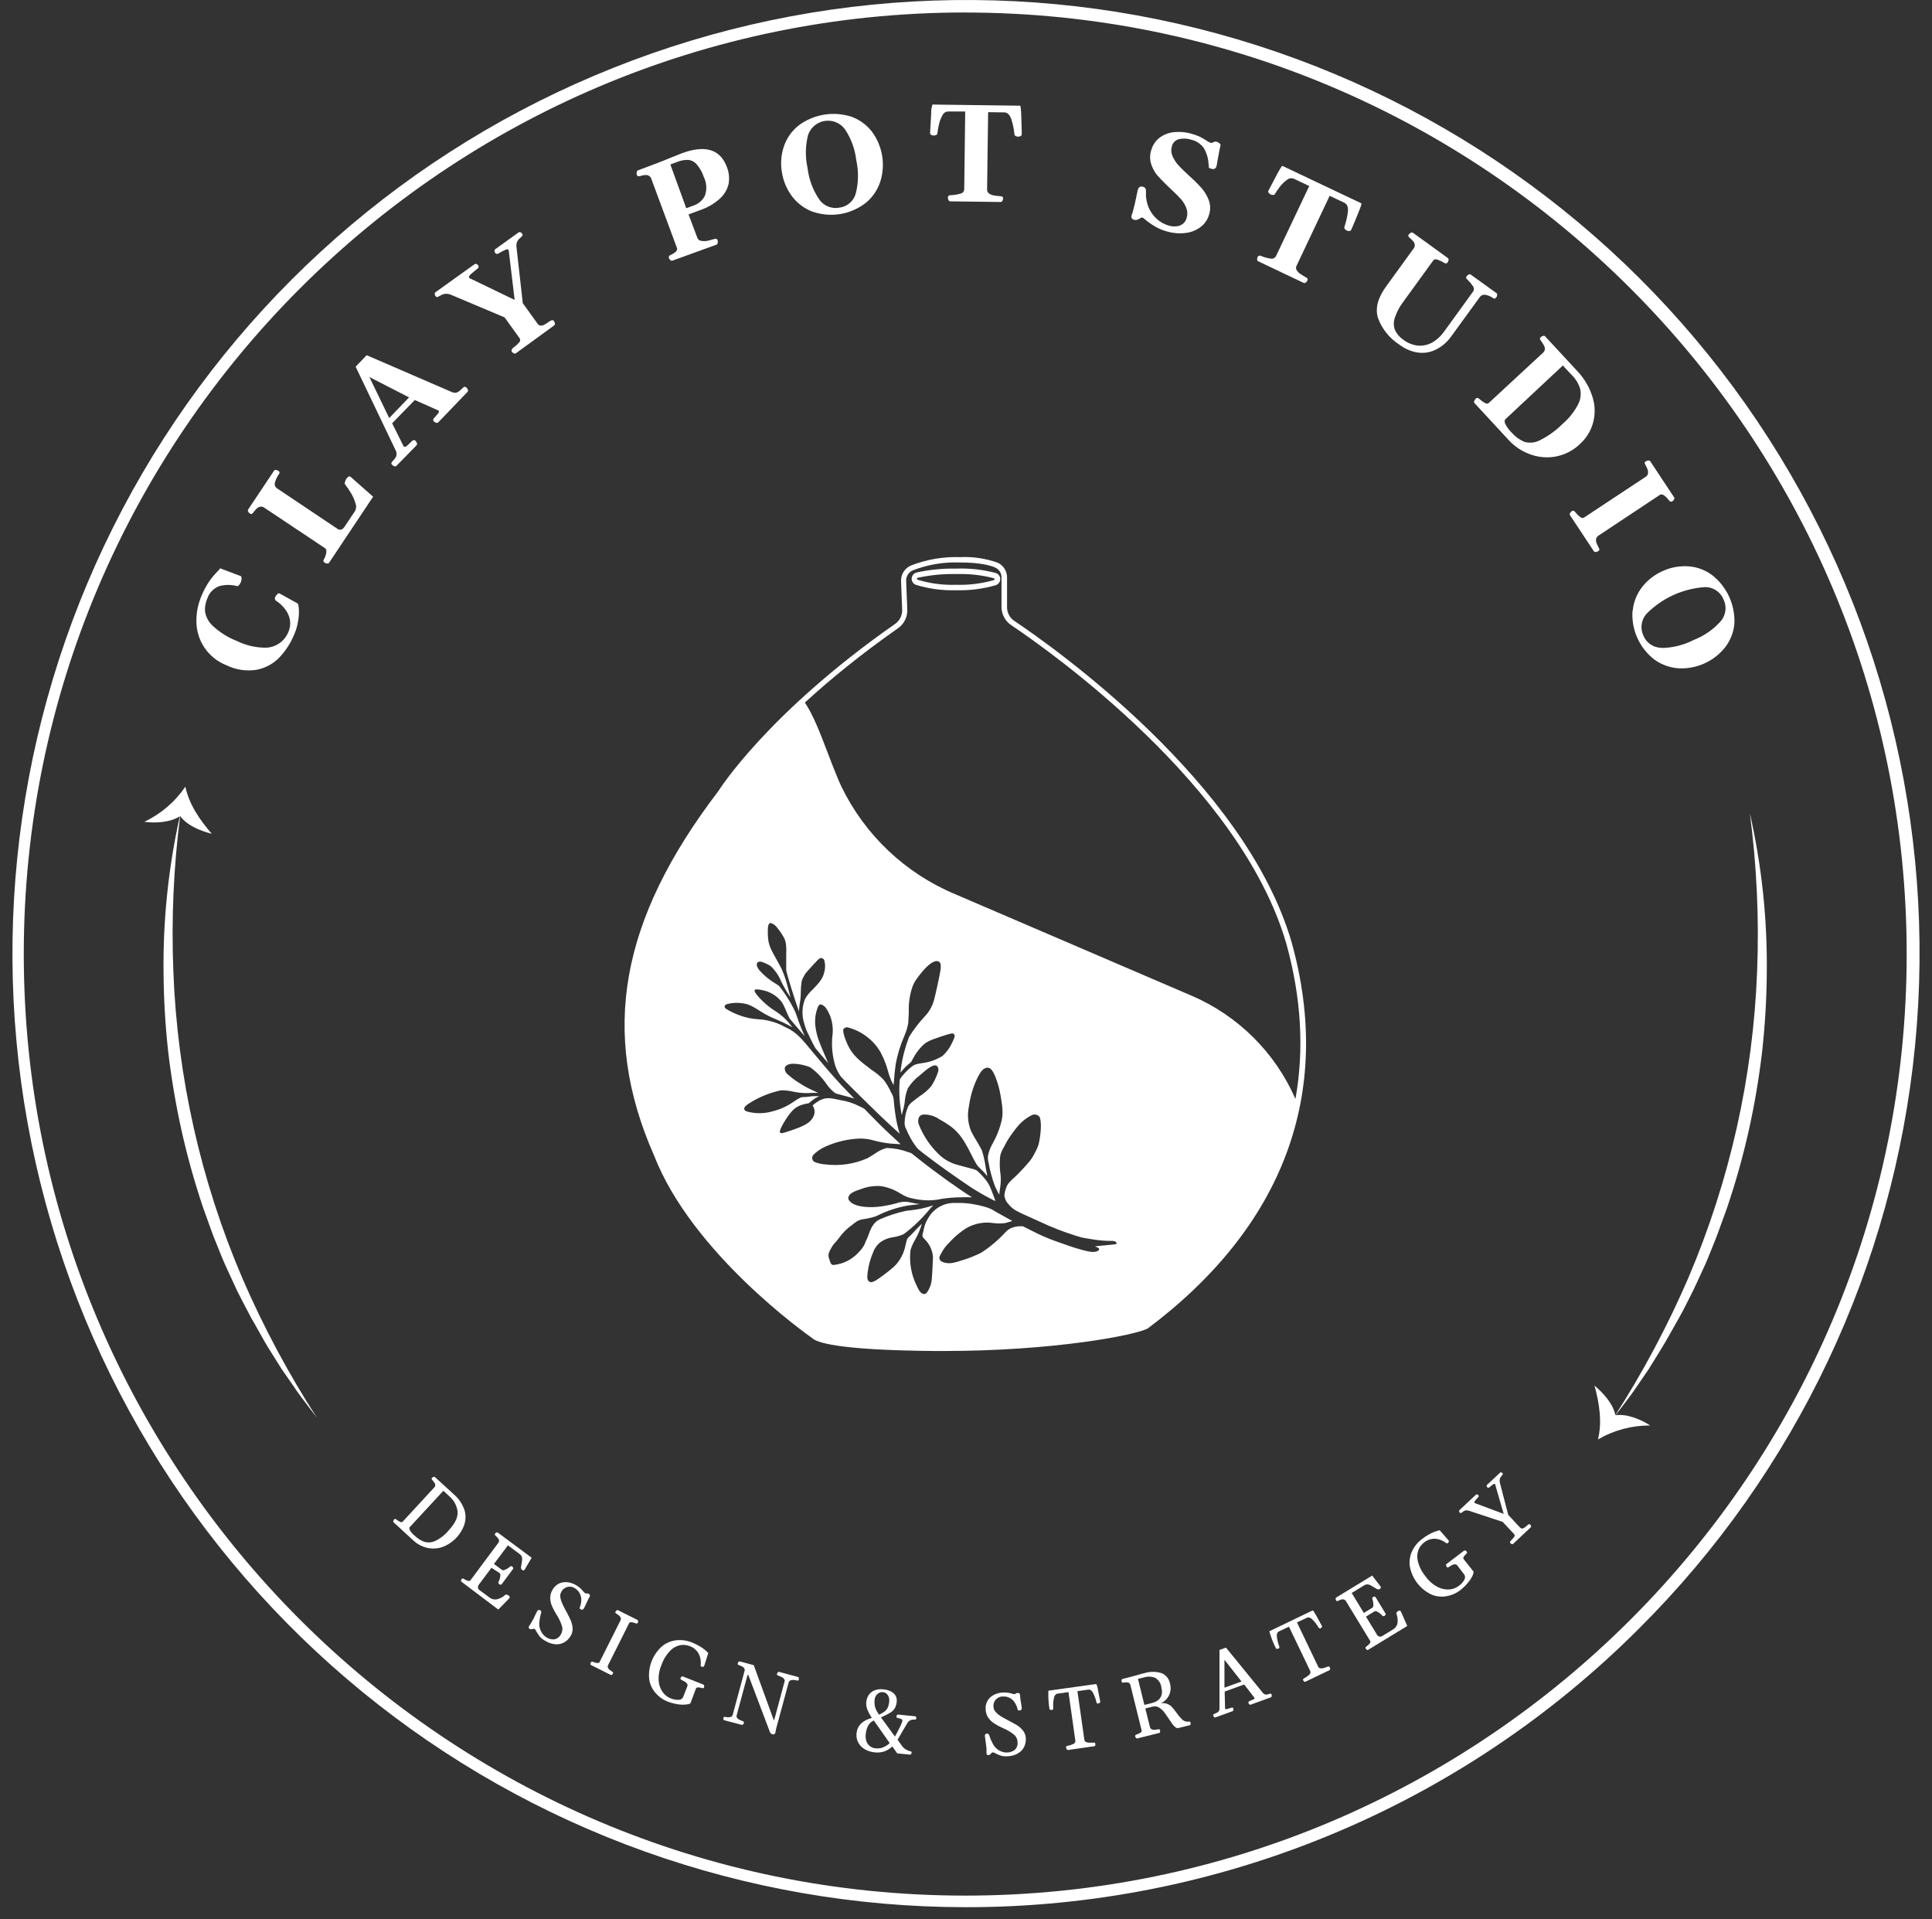 <svg width="150" height="149" viewBox="0 0 150 149" fill="none" xmlns="http://www.w3.org/2000/svg">
<rect x="0" y="0" width="150" height="149" fill="#333333" stroke="none"/>
<path d="M73.639 15.523C73.61 15.469 73.594 15.41 73.592 15.35C73.588 15.3 73.603 15.252 73.632 15.212C73.649 15.194 73.671 15.179 73.694 15.169C73.718 15.159 73.743 15.154 73.769 15.155C74.035 15.149 74.3 15.109 74.556 15.036C74.642 15.022 74.72 14.979 74.777 14.912C74.833 14.846 74.864 14.761 74.863 14.675L74.938 8.654H73.617C73.519 8.657 73.424 8.688 73.344 8.743C73.263 8.799 73.2 8.877 73.162 8.968C73.036 9.193 72.945 9.436 72.895 9.69C72.842 9.908 72.803 10.13 72.78 10.354C72.776 10.383 72.765 10.411 72.746 10.434C72.728 10.457 72.703 10.474 72.675 10.484C72.613 10.512 72.545 10.525 72.477 10.523C72.416 10.52 72.356 10.503 72.303 10.473C72.277 10.461 72.254 10.443 72.237 10.419C72.221 10.396 72.211 10.368 72.21 10.339C72.235 9.812 72.264 9.311 72.296 8.838C72.285 8.593 72.319 8.348 72.397 8.116L79.201 8.206C79.237 8.206 79.266 8.444 79.288 8.928C79.31 9.412 79.32 9.906 79.331 10.433C79.33 10.462 79.319 10.49 79.302 10.513C79.285 10.536 79.261 10.553 79.234 10.563C79.181 10.593 79.121 10.609 79.061 10.61C78.992 10.611 78.924 10.596 78.862 10.567C78.835 10.555 78.811 10.537 78.793 10.514C78.776 10.49 78.764 10.462 78.761 10.433C78.724 10.047 78.648 9.666 78.534 9.296C78.418 8.935 78.23 8.726 77.971 8.726L76.718 8.708L76.638 14.707C76.635 14.77 76.647 14.832 76.675 14.889C76.703 14.945 76.745 14.993 76.797 15.028C76.907 15.1 77.029 15.149 77.158 15.173C77.334 15.203 77.511 15.223 77.689 15.234C77.743 15.237 77.795 15.253 77.841 15.281C77.871 15.325 77.883 15.379 77.877 15.432C77.871 15.487 77.854 15.54 77.826 15.588C77.816 15.614 77.799 15.638 77.775 15.654C77.752 15.671 77.725 15.681 77.696 15.682L73.758 15.631C73.73 15.626 73.704 15.614 73.683 15.595C73.661 15.575 73.646 15.55 73.639 15.523Z" fill="white"/>
<path fill-rule="evenodd" clip-rule="evenodd" d="M61.514 15.27C61.925 15.803 62.478 16.21 63.109 16.443H63.124C63.812 16.677 64.548 16.735 65.265 16.613C65.981 16.49 66.656 16.191 67.228 15.743C67.746 15.314 68.133 14.747 68.344 14.108C68.552 13.451 68.601 12.754 68.486 12.075C68.371 11.396 68.096 10.754 67.683 10.202C67.272 9.678 66.722 9.282 66.095 9.058C65.402 8.836 64.666 8.784 63.949 8.907C63.233 9.029 62.556 9.322 61.976 9.762C61.461 10.181 61.075 10.736 60.861 11.364C60.641 12.016 60.589 12.712 60.709 13.389C60.818 14.073 61.094 14.719 61.514 15.27ZM66.477 12.418C66.668 13.269 66.659 14.153 66.448 14.999C66.373 15.29 66.213 15.551 65.989 15.751C65.764 15.95 65.486 16.078 65.189 16.118C64.891 16.178 64.581 16.15 64.299 16.036C64.017 15.923 63.774 15.729 63.6 15.479C63.112 14.756 62.804 13.927 62.702 13.061C62.511 12.216 62.522 11.338 62.734 10.498C62.826 10.214 62.994 9.961 63.219 9.767C63.445 9.572 63.719 9.442 64.013 9.392C64.307 9.342 64.609 9.374 64.886 9.484C65.164 9.593 65.406 9.777 65.586 10.014C66.072 10.732 66.378 11.557 66.477 12.418Z" fill="white"/>
<path fill-rule="evenodd" clip-rule="evenodd" d="M52.046 20.194C51.998 20.156 51.961 20.106 51.938 20.05C51.922 20.003 51.922 19.952 51.938 19.905C51.948 19.882 51.963 19.861 51.981 19.844C52 19.826 52.022 19.813 52.046 19.804C52.454 19.616 52.624 19.443 52.559 19.252L50.57 13.888C50.553 13.833 50.525 13.782 50.488 13.738C50.45 13.694 50.405 13.658 50.353 13.632C50.265 13.592 50.167 13.578 50.072 13.592C49.999 13.592 49.905 13.616 49.79 13.645C49.756 13.653 49.72 13.662 49.682 13.671C49.63 13.689 49.574 13.689 49.523 13.671C49.492 13.671 49.463 13.628 49.436 13.541C49.421 13.482 49.421 13.42 49.436 13.361C49.437 13.333 49.445 13.305 49.46 13.282C49.475 13.258 49.497 13.239 49.523 13.227L50.967 12.686C51.245 12.581 51.62 12.433 52.089 12.238L52.923 11.903C54.75 11.229 55.92 11.583 56.435 12.964C56.6 13.377 56.646 13.829 56.569 14.267C56.47 14.707 56.238 15.105 55.905 15.408C55.459 15.811 54.934 16.119 54.364 16.31L53.457 16.646L54.147 18.476C54.172 18.537 54.213 18.59 54.265 18.63C54.318 18.669 54.381 18.693 54.447 18.7C54.599 18.724 54.755 18.724 54.908 18.7C55.064 18.664 55.27 18.613 55.475 18.548C55.527 18.531 55.583 18.531 55.634 18.548C55.666 18.548 55.695 18.602 55.721 18.674C55.736 18.734 55.736 18.796 55.721 18.855C55.719 18.883 55.711 18.911 55.696 18.935C55.681 18.959 55.659 18.979 55.634 18.992L52.198 20.237C52.171 20.246 52.142 20.246 52.115 20.238C52.089 20.231 52.064 20.215 52.046 20.194ZM54.724 15.202C54.811 14.969 54.849 14.72 54.836 14.472C54.822 14.224 54.759 13.981 54.649 13.758C54.533 13.399 54.349 13.066 54.107 12.776C53.944 12.576 53.71 12.447 53.454 12.415C53.159 12.402 52.864 12.454 52.591 12.567L52.046 12.769L53.281 16.166L53.826 15.963C54.018 15.902 54.197 15.803 54.351 15.672C54.505 15.542 54.632 15.382 54.724 15.202Z" fill="white"/>
<path d="M40.52 18.111C40.488 18.071 40.444 18.042 40.394 18.028C40.368 18.018 40.339 18.015 40.312 18.021C40.284 18.027 40.259 18.041 40.239 18.061L38.459 19.342C38.437 19.357 38.42 19.378 38.408 19.402C38.397 19.426 38.392 19.453 38.394 19.479C38.395 19.531 38.412 19.581 38.441 19.624C38.467 19.666 38.506 19.698 38.553 19.714C38.578 19.719 38.604 19.719 38.629 19.714C38.654 19.708 38.677 19.697 38.697 19.681C38.87 19.573 39.05 19.477 39.235 19.393C39.358 19.342 39.437 19.342 39.474 19.393C39.492 19.43 39.504 19.47 39.506 19.512L39.957 23.284L36.636 21.681L36.542 21.638C36.502 21.625 36.465 21.603 36.434 21.573C36.421 21.552 36.414 21.527 36.414 21.502C36.414 21.477 36.421 21.453 36.434 21.432C36.474 21.363 36.526 21.303 36.589 21.255L36.976 20.934L37.087 20.847C37.108 20.833 37.126 20.814 37.139 20.792C37.152 20.77 37.16 20.746 37.163 20.721C37.163 20.672 37.145 20.624 37.113 20.587C37.083 20.545 37.039 20.513 36.99 20.497C36.966 20.486 36.94 20.482 36.914 20.486C36.888 20.489 36.863 20.499 36.842 20.515L33.817 22.681C33.796 22.696 33.779 22.717 33.768 22.741C33.757 22.765 33.753 22.792 33.756 22.818C33.753 22.87 33.769 22.921 33.799 22.962C33.842 23.024 33.882 23.064 33.918 23.064C33.972 23.06 34.023 23.042 34.066 23.009C34.185 22.945 34.279 22.894 34.355 22.861C34.445 22.826 34.54 22.808 34.637 22.807C34.768 22.808 34.898 22.834 35.019 22.887L39.178 24.641L40.329 26.24C40.367 26.284 40.387 26.341 40.387 26.399C40.387 26.457 40.367 26.513 40.329 26.558C40.225 26.688 40.104 26.804 39.968 26.901L39.816 27.023C39.771 27.062 39.738 27.114 39.723 27.171C39.715 27.196 39.713 27.221 39.718 27.247C39.722 27.272 39.732 27.296 39.748 27.316C39.783 27.366 39.832 27.404 39.889 27.428C39.913 27.443 39.941 27.451 39.97 27.451C39.998 27.451 40.027 27.443 40.051 27.428L43.029 25.262C43.052 25.245 43.069 25.221 43.078 25.194C43.087 25.167 43.087 25.138 43.08 25.11C43.074 25.049 43.053 24.991 43.018 24.941C42.975 24.883 42.932 24.854 42.888 24.854C42.824 24.864 42.763 24.888 42.708 24.923C42.699 24.928 42.689 24.934 42.678 24.942C42.646 24.962 42.603 24.99 42.553 25.027C42.45 25.099 42.343 25.164 42.231 25.222C42.15 25.264 42.059 25.283 41.968 25.276C41.92 25.271 41.873 25.254 41.833 25.228C41.792 25.202 41.758 25.166 41.733 25.125L40.589 23.536L40.102 19.205C40.085 19.084 40.092 18.962 40.123 18.844C40.148 18.755 40.191 18.673 40.25 18.602C40.304 18.544 40.38 18.472 40.481 18.382C40.525 18.35 40.558 18.306 40.578 18.256C40.585 18.223 40.564 18.176 40.52 18.111Z" fill="white"/>
<path fill-rule="evenodd" clip-rule="evenodd" d="M36.099 30.027C36.131 30.027 36.174 30.052 36.232 30.102C36.274 30.148 36.304 30.202 36.322 30.261C36.334 30.287 36.339 30.316 36.335 30.344C36.331 30.372 36.319 30.398 36.301 30.42L34.023 32.792C34.002 32.811 33.976 32.825 33.948 32.83C33.92 32.835 33.891 32.832 33.864 32.821C33.805 32.807 33.751 32.778 33.705 32.737C33.668 32.705 33.642 32.663 33.63 32.615C33.63 32.563 33.649 32.513 33.684 32.474L33.825 32.315C33.909 32.228 33.985 32.134 34.052 32.034C34.071 32.014 34.081 31.988 34.081 31.961C34.081 31.935 34.071 31.909 34.052 31.889C34.031 31.869 34.007 31.853 33.98 31.842L32.204 31.055L30.446 32.86L31.312 34.6C31.322 34.622 31.335 34.641 31.352 34.658C31.395 34.701 31.457 34.698 31.532 34.658C31.644 34.572 31.749 34.478 31.846 34.376L32.009 34.221C32.027 34.203 32.048 34.188 32.072 34.178C32.095 34.168 32.12 34.163 32.146 34.163C32.194 34.171 32.237 34.195 32.269 34.232C32.312 34.275 32.343 34.329 32.359 34.387C32.375 34.411 32.383 34.44 32.383 34.468C32.383 34.497 32.375 34.525 32.359 34.55L30.785 36.163C30.766 36.183 30.742 36.197 30.715 36.204C30.688 36.211 30.66 36.211 30.634 36.203C30.57 36.185 30.511 36.152 30.464 36.105C30.41 36.051 30.381 36.008 30.381 35.975C30.39 35.92 30.417 35.87 30.457 35.831C30.485 35.796 30.515 35.762 30.547 35.73C30.609 35.661 30.666 35.588 30.717 35.51C30.76 35.439 30.785 35.358 30.789 35.275C30.794 35.167 30.77 35.06 30.72 34.965L27.612 28.467L28.468 27.576L35.074 30.434C35.172 30.482 35.282 30.5 35.391 30.489C35.478 30.475 35.559 30.44 35.629 30.388C35.706 30.328 35.78 30.264 35.85 30.196C35.883 30.157 35.919 30.121 35.958 30.088C36.019 30.052 36.062 30.027 36.099 30.027ZM28.681 29.272L30.218 32.456L31.76 30.85L28.681 29.272Z" fill="white"/>
<path d="M25.208 43.685C25.259 43.72 25.319 43.74 25.381 43.743C25.41 43.754 25.443 43.755 25.473 43.746C25.503 43.737 25.529 43.718 25.547 43.693L28.969 38.56L27.211 37.011C27.188 36.994 27.16 36.984 27.132 36.984C27.103 36.984 27.075 36.994 27.052 37.011C26.989 37.05 26.935 37.102 26.893 37.163C26.848 37.235 26.814 37.315 26.792 37.398C26.775 37.43 26.766 37.466 26.766 37.502C26.766 37.539 26.775 37.575 26.792 37.607C26.976 37.841 27.143 38.088 27.291 38.347C27.428 38.586 27.535 38.842 27.608 39.108C27.641 39.198 27.655 39.293 27.649 39.389C27.643 39.484 27.617 39.576 27.572 39.661L26.767 40.866C26.707 40.972 26.616 41.058 26.507 41.112C26.449 41.128 26.388 41.13 26.33 41.117C26.271 41.103 26.217 41.076 26.172 41.036L21.515 37.917C21.444 37.873 21.389 37.807 21.357 37.729C21.326 37.651 21.321 37.565 21.342 37.484C21.403 37.235 21.513 37 21.667 36.795C21.732 36.697 21.71 36.614 21.602 36.542C21.549 36.511 21.49 36.493 21.428 36.488C21.401 36.481 21.372 36.483 21.345 36.492C21.318 36.502 21.294 36.519 21.277 36.542L19.266 39.556C19.251 39.58 19.243 39.607 19.243 39.636C19.243 39.664 19.251 39.691 19.266 39.715C19.295 39.77 19.336 39.818 19.385 39.856C19.425 39.891 19.477 39.909 19.53 39.906C19.581 39.887 19.623 39.851 19.652 39.805C19.735 39.693 19.825 39.587 19.923 39.487C19.999 39.413 20.094 39.361 20.198 39.336C20.255 39.327 20.314 39.33 20.37 39.344C20.427 39.358 20.48 39.384 20.526 39.419L25.24 42.563C25.331 42.639 25.359 42.751 25.331 42.924C25.297 43.103 25.233 43.275 25.143 43.433C25.114 43.477 25.104 43.53 25.114 43.581C25.133 43.625 25.166 43.661 25.208 43.685Z" fill="white"/>
<path d="M19.898 52.002C20.57 51.88 21.188 51.554 21.667 51.067C22.16 50.552 22.554 49.95 22.829 49.291C22.982 48.946 23.089 48.582 23.147 48.208C23.201 47.901 23.221 47.589 23.205 47.277C23.183 47.017 23.151 46.873 23.1 46.844L21.689 46.064C21.643 46.043 21.585 46.068 21.515 46.14C21.458 46.197 21.41 46.263 21.375 46.335C21.343 46.383 21.331 46.442 21.342 46.498C21.352 46.555 21.385 46.605 21.433 46.638C21.711 46.82 21.956 47.05 22.154 47.317C22.341 47.564 22.465 47.852 22.515 48.158C22.561 48.472 22.515 48.793 22.382 49.082C22.226 49.458 21.957 49.776 21.611 49.991C21.265 50.206 20.861 50.307 20.454 50.28C19.734 50.254 19.028 50.076 18.382 49.757C17.69 49.491 17.056 49.092 16.516 48.584C16.194 48.29 15.983 47.895 15.917 47.465C15.893 47.117 15.956 46.768 16.101 46.45C16.175 46.233 16.297 46.034 16.459 45.87C16.62 45.705 16.816 45.579 17.032 45.501C17.479 45.38 17.95 45.38 18.397 45.501C18.447 45.512 18.502 45.487 18.559 45.418C18.617 45.35 18.664 45.273 18.7 45.191L18.725 45.122C18.75 45.047 18.76 44.967 18.754 44.888C18.75 44.79 18.722 44.718 18.671 44.718L17.087 44.119C17.064 44.163 17.036 44.204 17.003 44.241C16.959 44.292 16.912 44.34 16.863 44.386C16.644 44.61 16.443 44.851 16.264 45.108C16.021 45.462 15.817 45.841 15.653 46.237C15.383 46.858 15.245 47.528 15.249 48.205C15.243 48.945 15.462 49.67 15.876 50.283C16.29 50.897 16.881 51.37 17.57 51.641C18.291 51.998 19.104 52.124 19.898 52.002Z" fill="white"/>
<path d="M89.236 17.296C89.406 17.417 89.582 17.529 89.763 17.631C90.031 17.778 90.316 17.892 90.612 17.971C91.07 18.105 91.552 18.146 92.027 18.09C92.455 18.045 92.862 17.886 93.207 17.628C93.54 17.38 93.778 17.026 93.882 16.624C93.991 16.27 93.979 15.889 93.85 15.541C93.72 15.2 93.532 14.883 93.294 14.606C92.994 14.271 92.674 13.954 92.337 13.657C92.005 13.354 91.734 13.094 91.528 12.87C91.328 12.658 91.165 12.414 91.045 12.148C90.931 11.907 90.908 11.633 90.98 11.376C91.008 11.239 91.075 11.114 91.171 11.013C91.267 10.912 91.39 10.84 91.525 10.805C91.838 10.732 92.165 10.744 92.471 10.841C92.871 10.928 93.226 11.161 93.463 11.495C93.674 11.847 93.798 12.244 93.824 12.653C93.844 12.805 93.857 12.917 93.864 12.989C93.847 12.966 93.834 12.941 93.824 12.913C93.863 13.114 93.878 13.139 93.864 12.989C93.877 13.007 93.892 13.023 93.909 13.037C93.948 13.07 93.994 13.092 94.044 13.101C94.126 13.132 94.216 13.132 94.297 13.101C94.337 13.082 94.371 13.053 94.397 13.018C94.424 12.983 94.441 12.942 94.449 12.899C94.483 12.752 94.51 12.604 94.528 12.455L94.536 12.415C94.553 12.328 94.582 12.174 94.622 11.95C94.669 11.686 94.716 11.47 94.759 11.296C94.774 11.246 94.748 11.188 94.683 11.13C94.618 11.069 94.539 11.024 94.452 11C94.403 10.986 94.35 10.986 94.301 11C94.269 11.011 94.239 11.025 94.21 11.044C94.18 11.063 94.145 11.076 94.109 11.083C94.07 11.093 94.029 11.093 93.99 11.083C93.919 11.062 93.852 11.032 93.788 10.993C93.742 10.967 93.697 10.938 93.655 10.906C93.5 10.802 93.338 10.707 93.171 10.625C92.963 10.527 92.747 10.448 92.525 10.39C92.068 10.253 91.588 10.21 91.113 10.264C90.707 10.308 90.321 10.464 89.998 10.715C89.693 10.961 89.475 11.299 89.377 11.679C89.267 12.024 89.267 12.395 89.377 12.74C89.479 13.056 89.638 13.349 89.846 13.607C90.012 13.801 90.239 14.026 90.509 14.295L90.636 14.422L90.713 14.498L90.987 14.758C91.24 14.986 91.481 15.227 91.709 15.48C91.878 15.679 92.012 15.904 92.106 16.148C92.2 16.395 92.209 16.667 92.131 16.92C92.086 17.101 91.982 17.262 91.835 17.379C91.692 17.488 91.52 17.555 91.341 17.57C91.146 17.591 90.948 17.573 90.76 17.519C90.346 17.402 89.972 17.175 89.677 16.862C89.382 16.553 89.171 16.174 89.063 15.761C89.02 15.596 88.99 15.427 88.973 15.256V14.794C88.974 14.723 88.949 14.653 88.904 14.598C88.858 14.543 88.794 14.507 88.724 14.495C88.529 14.44 88.395 14.531 88.33 14.769C88.309 14.848 88.276 14.996 88.237 15.209C88.233 15.233 88.224 15.273 88.211 15.334C88.196 15.402 88.175 15.496 88.15 15.621C88.103 15.855 88.045 16.086 87.98 16.314L87.926 16.516L87.909 16.57C87.891 16.63 87.873 16.688 87.85 16.743C87.838 16.775 87.834 16.809 87.838 16.843C87.841 16.877 87.853 16.91 87.872 16.938C87.917 17.004 87.985 17.051 88.063 17.068C88.128 17.084 88.197 17.084 88.262 17.068C88.346 17.046 88.425 17.009 88.496 16.96C88.533 16.936 88.572 16.915 88.612 16.898C88.644 16.886 88.68 16.886 88.713 16.898C88.745 16.908 88.773 16.925 88.796 16.949L88.854 16.996C88.907 17.047 88.963 17.094 89.023 17.137L89.236 17.296Z" fill="white"/>
<path d="M97.604 20.147C97.599 20.085 97.609 20.023 97.633 19.967C97.651 19.921 97.684 19.883 97.727 19.858C97.774 19.839 97.827 19.839 97.874 19.858C98.119 19.964 98.376 20.037 98.64 20.075C98.724 20.096 98.813 20.087 98.892 20.051C98.971 20.014 99.035 19.951 99.073 19.873L101.65 14.44L100.455 13.877C100.365 13.84 100.266 13.829 100.169 13.845C100.073 13.862 99.983 13.905 99.91 13.971C99.703 14.12 99.519 14.3 99.365 14.505C99.227 14.682 99.1 14.868 98.986 15.061C98.972 15.087 98.95 15.108 98.924 15.121C98.897 15.134 98.868 15.14 98.838 15.137C98.769 15.137 98.701 15.121 98.64 15.09C98.585 15.062 98.537 15.021 98.503 14.971C98.483 14.95 98.47 14.925 98.465 14.898C98.46 14.87 98.463 14.841 98.474 14.816C98.716 14.343 98.95 13.899 99.174 13.484C99.398 13.069 99.535 12.863 99.564 12.877L105.7 15.787C105.733 15.787 105.661 16.028 105.48 16.469C105.439 16.57 105.397 16.672 105.355 16.776C105.215 17.123 105.069 17.483 104.899 17.858C104.884 17.883 104.863 17.903 104.837 17.916C104.812 17.93 104.783 17.936 104.755 17.934C104.694 17.939 104.633 17.929 104.578 17.905C104.515 17.877 104.46 17.835 104.415 17.783C104.395 17.761 104.381 17.734 104.375 17.704C104.369 17.675 104.37 17.645 104.379 17.617C104.504 17.251 104.592 16.874 104.643 16.49C104.697 16.097 104.603 15.848 104.368 15.736L103.235 15.202L100.672 20.616C100.64 20.671 100.624 20.733 100.624 20.797C100.624 20.86 100.64 20.922 100.672 20.977C100.745 21.091 100.841 21.188 100.954 21.262C101.099 21.363 101.25 21.455 101.405 21.54C101.455 21.563 101.498 21.599 101.527 21.645C101.535 21.698 101.523 21.752 101.495 21.797C101.468 21.852 101.427 21.899 101.376 21.934C101.355 21.954 101.329 21.967 101.301 21.973C101.273 21.978 101.243 21.974 101.217 21.963L97.68 20.281C97.656 20.267 97.636 20.248 97.623 20.224C97.61 20.201 97.603 20.174 97.604 20.147Z" fill="white"/>
<path d="M110.097 27.373C110.573 27.436 111.057 27.354 111.486 27.139C111.961 26.901 112.369 26.548 112.674 26.114L114.894 23.06C114.94 22.995 115.002 22.945 115.075 22.913C115.147 22.882 115.227 22.872 115.305 22.883C115.528 22.919 115.738 23.008 115.919 23.143C115.939 23.157 115.962 23.168 115.986 23.174C116.01 23.179 116.035 23.18 116.06 23.175C116.108 23.16 116.149 23.128 116.175 23.085C116.21 23.035 116.231 22.976 116.237 22.916C116.244 22.888 116.243 22.859 116.235 22.831C116.227 22.804 116.211 22.779 116.19 22.76L114.186 21.316C114.163 21.301 114.135 21.293 114.107 21.293C114.079 21.293 114.051 21.301 114.028 21.316C113.971 21.342 113.922 21.38 113.883 21.428C113.846 21.467 113.826 21.519 113.825 21.573C113.846 21.623 113.88 21.666 113.923 21.699C114.079 21.849 114.22 22.014 114.342 22.194C114.393 22.251 114.424 22.323 114.431 22.4C114.438 22.477 114.421 22.553 114.381 22.619L112.118 25.745C111.888 26.071 111.594 26.347 111.255 26.558C110.923 26.756 110.541 26.852 110.154 26.836C109.717 26.804 109.299 26.643 108.952 26.373C108.668 26.184 108.442 25.919 108.299 25.608C108.188 25.299 108.188 24.961 108.299 24.652C108.454 24.197 108.683 23.771 108.978 23.392L111.284 20.212C111.346 20.125 111.457 20.107 111.616 20.161C111.803 20.226 111.981 20.312 112.147 20.418C112.167 20.433 112.189 20.444 112.214 20.45C112.238 20.455 112.263 20.455 112.288 20.45C112.336 20.435 112.377 20.403 112.403 20.36C112.438 20.309 112.459 20.251 112.465 20.19C112.472 20.163 112.471 20.134 112.463 20.108C112.455 20.081 112.439 20.057 112.418 20.039L109.7 18.071C109.675 18.056 109.647 18.048 109.618 18.048C109.59 18.048 109.562 18.056 109.537 18.071C109.482 18.096 109.433 18.135 109.396 18.183C109.339 18.244 109.339 18.291 109.339 18.324C109.357 18.375 109.391 18.419 109.436 18.45C109.533 18.534 109.624 18.623 109.71 18.717C109.779 18.792 109.824 18.885 109.84 18.985C109.847 19.042 109.842 19.1 109.826 19.155C109.809 19.211 109.781 19.262 109.743 19.306L107.613 22.244C106.968 23.13 106.759 23.944 106.985 24.688C107.3 25.542 107.886 26.269 108.653 26.76C109.075 27.082 109.571 27.294 110.097 27.373Z" fill="white"/>
<path fill-rule="evenodd" clip-rule="evenodd" d="M114.475 31.109C114.493 31.05 114.525 30.997 114.569 30.954C114.603 30.919 114.647 30.896 114.695 30.889C114.721 30.889 114.746 30.895 114.769 30.905C114.792 30.916 114.812 30.931 114.829 30.95C114.964 31.076 115.113 31.185 115.273 31.275C115.413 31.351 115.522 31.355 115.598 31.275L119.796 27.388C119.841 27.351 119.878 27.305 119.904 27.253C119.929 27.2 119.943 27.143 119.944 27.084C119.941 26.983 119.912 26.883 119.861 26.796C119.789 26.671 119.711 26.55 119.626 26.435C119.589 26.394 119.564 26.344 119.554 26.29C119.554 26.257 119.583 26.213 119.64 26.16C119.687 26.121 119.743 26.094 119.803 26.081C119.829 26.07 119.858 26.066 119.887 26.071C119.915 26.076 119.941 26.09 119.962 26.11L122.463 28.81C123.028 29.403 123.442 30.124 123.669 30.911C123.855 31.553 123.855 32.235 123.669 32.878C123.496 33.475 123.162 34.013 122.705 34.434C122.159 34.976 121.458 35.335 120.698 35.459C120.026 35.564 119.338 35.486 118.706 35.235C118.132 35.014 117.614 34.669 117.189 34.224L114.468 31.282C114.449 31.257 114.44 31.226 114.442 31.195C114.443 31.163 114.455 31.133 114.475 31.109ZM116.854 32.878C116.979 33.14 117.15 33.377 117.359 33.578C117.63 33.889 117.967 34.136 118.345 34.3C118.742 34.418 119.17 34.378 119.539 34.188C120.197 33.863 120.797 33.431 121.315 32.91C121.814 32.486 122.226 31.968 122.528 31.387C122.721 31.015 122.775 30.586 122.68 30.178C122.56 29.788 122.347 29.432 122.059 29.142L121.337 28.377L116.872 32.553C116.81 32.611 116.81 32.726 116.854 32.892V32.878Z" fill="white"/>
<path d="M122.019 39.694C121.969 39.729 121.928 39.776 121.9 39.831C121.883 39.854 121.873 39.883 121.871 39.913C121.87 39.942 121.878 39.971 121.893 39.997L123.748 42.798C123.766 42.821 123.789 42.838 123.816 42.847C123.843 42.857 123.872 42.858 123.9 42.852C123.96 42.848 124.019 42.83 124.07 42.798C124.135 42.754 124.178 42.718 124.178 42.682C124.176 42.628 124.16 42.576 124.131 42.531C124.066 42.414 124.009 42.293 123.958 42.17C123.918 42.07 123.904 41.962 123.918 41.856C123.927 41.797 123.949 41.742 123.983 41.694C124.017 41.646 124.061 41.606 124.113 41.578L128.878 38.416C129.047 38.311 129.282 38.463 129.6 38.867C129.613 38.889 129.631 38.907 129.652 38.922C129.673 38.936 129.697 38.946 129.722 38.95C129.771 38.951 129.818 38.936 129.856 38.907C129.907 38.871 129.948 38.822 129.975 38.766C129.991 38.742 130 38.715 130 38.686C130 38.658 129.991 38.63 129.975 38.607L128.123 35.806C128.105 35.784 128.082 35.767 128.055 35.758C128.028 35.748 128 35.746 127.972 35.752C127.91 35.755 127.851 35.773 127.799 35.806C127.734 35.849 127.694 35.885 127.694 35.921C127.692 35.976 127.709 36.029 127.741 36.073C127.805 36.19 127.863 36.31 127.914 36.434C127.951 36.534 127.964 36.642 127.95 36.748C127.943 36.807 127.921 36.863 127.887 36.911C127.853 36.96 127.808 36.999 127.755 37.026L122.983 40.181C122.897 40.239 122.788 40.221 122.662 40.123C122.519 40.008 122.39 39.876 122.279 39.73C122.249 39.687 122.204 39.657 122.153 39.647C122.104 39.646 122.057 39.662 122.019 39.694Z" fill="white"/>
<path fill-rule="evenodd" clip-rule="evenodd" d="M126.762 47.418C126.826 46.751 127.077 46.116 127.484 45.584C127.91 45.037 128.466 44.605 129.102 44.328C129.725 44.043 130.41 43.919 131.094 43.967C131.758 44.013 132.394 44.249 132.928 44.646C133.498 45.093 133.953 45.671 134.253 46.33C134.554 46.99 134.693 47.712 134.657 48.436C134.594 49.1 134.343 49.732 133.935 50.259C133.506 50.797 132.954 51.225 132.326 51.507C131.699 51.79 131.013 51.919 130.325 51.883C129.653 51.838 129.007 51.606 128.459 51.215C127.881 50.773 127.423 50.194 127.124 49.531C126.825 48.867 126.696 48.14 126.748 47.414L126.762 47.418ZM129 50.306C129.872 50.294 130.73 50.08 131.506 49.681C132.312 49.367 133.033 48.864 133.606 48.216C133.801 47.985 133.924 47.703 133.96 47.403C133.997 47.104 133.945 46.8 133.812 46.53C133.699 46.252 133.507 46.014 133.26 45.845C133.013 45.675 132.722 45.582 132.422 45.577C130.682 45.679 129.042 46.424 127.82 47.667C127.622 47.897 127.495 48.181 127.456 48.482C127.417 48.784 127.467 49.09 127.6 49.364C127.716 49.639 127.911 49.874 128.16 50.039C128.409 50.204 128.702 50.292 129 50.291V50.306Z" fill="white"/>
<path fill-rule="evenodd" clip-rule="evenodd" d="M30.59 117.969C30.565 117.998 30.548 118.033 30.539 118.07C30.53 118.087 30.526 118.106 30.528 118.124C30.53 118.143 30.538 118.161 30.55 118.175L32.12 119.619C32.395 119.869 32.725 120.05 33.084 120.146C33.477 120.251 33.891 120.243 34.279 120.124C34.691 119.984 35.065 119.75 35.373 119.443C35.681 119.135 35.914 118.76 36.055 118.348C36.172 117.976 36.172 117.576 36.055 117.204C35.889 116.741 35.605 116.329 35.232 116.009L33.755 114.659C33.74 114.65 33.723 114.645 33.705 114.645C33.687 114.645 33.67 114.65 33.654 114.659C33.617 114.67 33.583 114.692 33.557 114.721C33.51 114.757 33.51 114.785 33.51 114.804C33.517 114.838 33.535 114.869 33.56 114.894C33.636 114.98 33.691 115.049 33.727 115.1C33.764 115.153 33.787 115.215 33.792 115.28C33.794 115.316 33.789 115.352 33.776 115.386C33.762 115.42 33.742 115.45 33.716 115.475L31.258 118.139C31.228 118.161 31.192 118.173 31.155 118.173C31.118 118.173 31.082 118.161 31.052 118.139C30.946 118.088 30.847 118.025 30.756 117.951C30.731 117.93 30.699 117.918 30.666 117.919C30.636 117.928 30.609 117.945 30.59 117.969ZM32.182 119.211C32.036 119.095 31.914 118.953 31.821 118.792V118.785C31.777 118.684 31.774 118.612 31.799 118.572L34.423 115.735L34.907 116.182C35.246 116.477 35.466 116.885 35.524 117.33C35.575 117.763 35.347 118.254 34.842 118.803C34.548 119.161 34.178 119.448 33.759 119.644C33.489 119.762 33.184 119.776 32.904 119.684C32.635 119.574 32.39 119.413 32.182 119.211Z" fill="white"/>
<path d="M35.907 122.546C35.94 122.542 35.973 122.55 36.001 122.568C36.099 122.633 36.204 122.685 36.315 122.723C36.414 122.754 36.482 122.743 36.521 122.691L38.687 119.781C38.71 119.754 38.728 119.721 38.738 119.686C38.748 119.652 38.75 119.615 38.744 119.579C38.731 119.516 38.701 119.457 38.658 119.409C38.601 119.342 38.539 119.278 38.474 119.218C38.445 119.2 38.423 119.171 38.412 119.139C38.413 119.105 38.425 119.073 38.448 119.048C38.473 119.017 38.506 118.992 38.542 118.976C38.557 118.967 38.575 118.961 38.593 118.961C38.611 118.961 38.628 118.967 38.643 118.976L41.278 120.933L40.722 121.875C40.714 121.888 40.702 121.899 40.688 121.907C40.675 121.914 40.659 121.918 40.643 121.918C40.611 121.919 40.58 121.91 40.553 121.893C40.519 121.868 40.49 121.836 40.47 121.799C40.447 121.762 40.44 121.718 40.448 121.676L40.488 121.424C40.512 121.304 40.529 121.184 40.538 121.063C40.547 120.986 40.536 120.909 40.506 120.839C40.473 120.763 40.419 120.698 40.351 120.651L39.434 119.972L38.351 121.416L38.979 121.882C39.01 121.896 39.043 121.903 39.077 121.903C39.11 121.903 39.143 121.896 39.174 121.882C39.261 121.851 39.343 121.81 39.419 121.759C39.482 121.721 39.54 121.676 39.593 121.626C39.643 121.575 39.705 121.575 39.78 121.626C39.807 121.646 39.827 121.674 39.838 121.705C39.846 121.719 39.85 121.736 39.85 121.752L39.85 121.757C39.85 121.76 39.85 121.763 39.849 121.766C39.847 121.777 39.844 121.789 39.838 121.799L38.954 122.987C38.944 123.001 38.931 123.012 38.916 123.019C38.901 123.026 38.884 123.028 38.867 123.026C38.834 123.027 38.801 123.016 38.773 122.997C38.742 122.975 38.718 122.945 38.701 122.911C38.692 122.895 38.688 122.878 38.688 122.86C38.688 122.842 38.692 122.825 38.701 122.81C38.74 122.742 38.77 122.669 38.791 122.593C38.823 122.502 38.841 122.407 38.846 122.312C38.851 122.277 38.848 122.241 38.837 122.208C38.826 122.174 38.806 122.144 38.781 122.12L38.156 121.712L37.185 123.015C37.156 123.046 37.135 123.082 37.121 123.122C37.108 123.161 37.103 123.203 37.108 123.245C37.112 123.286 37.126 123.326 37.147 123.362C37.169 123.398 37.197 123.429 37.232 123.452L38.001 124.019C38.078 124.08 38.168 124.125 38.263 124.151C38.359 124.176 38.459 124.182 38.557 124.167C38.814 124.111 39.051 123.987 39.242 123.806C39.261 123.796 39.281 123.791 39.302 123.791C39.323 123.791 39.343 123.796 39.362 123.806C39.407 123.82 39.451 123.841 39.492 123.867C39.523 123.891 39.548 123.922 39.564 123.958C39.572 123.973 39.576 123.991 39.576 124.008C39.576 124.026 39.572 124.043 39.564 124.059L38.687 124.957L35.828 122.795C35.813 122.785 35.803 122.77 35.797 122.753C35.791 122.737 35.79 122.718 35.795 122.701C35.799 122.662 35.814 122.624 35.839 122.593C35.855 122.57 35.88 122.554 35.907 122.546Z" fill="white"/>
<path d="M41.708 126.765C41.776 126.88 41.853 126.989 41.939 127.09C42.059 127.213 42.198 127.315 42.351 127.393C42.569 127.531 42.816 127.617 43.073 127.646C43.309 127.676 43.549 127.635 43.762 127.527C43.989 127.409 44.177 127.229 44.303 127.007C44.416 126.83 44.469 126.621 44.455 126.412C44.445 126.207 44.398 126.005 44.318 125.816C44.239 125.628 44.127 125.401 43.986 125.141L43.961 125.098L43.932 125.044C43.809 124.82 43.708 124.614 43.639 124.459C43.573 124.312 43.527 124.156 43.502 123.997C43.479 123.859 43.504 123.717 43.574 123.596C43.619 123.499 43.685 123.413 43.768 123.345C43.85 123.276 43.946 123.227 44.05 123.2C44.154 123.174 44.262 123.17 44.367 123.191C44.472 123.211 44.571 123.255 44.657 123.318C44.8 123.406 44.918 123.531 44.997 123.679C45.084 123.832 45.132 124.005 45.134 124.181C45.134 124.393 45.092 124.602 45.011 124.798C45.007 124.807 45.004 124.816 45.003 124.826C45.003 124.829 45.003 124.831 45.003 124.834L45.003 124.839C45.003 124.842 45.003 124.844 45.004 124.847C45.004 124.851 45.005 124.854 45.006 124.858C45.008 124.862 45.009 124.866 45.011 124.87C45.029 124.899 45.053 124.923 45.083 124.939C45.102 124.952 45.123 124.96 45.146 124.965C45.168 124.969 45.191 124.969 45.213 124.964C45.238 124.958 45.261 124.946 45.281 124.93C45.301 124.914 45.317 124.893 45.329 124.87C45.394 124.753 45.453 124.633 45.506 124.509C45.525 124.467 45.544 124.428 45.561 124.39C45.595 124.317 45.625 124.252 45.654 124.195C45.695 124.106 45.742 124.019 45.794 123.935C45.801 123.922 45.805 123.907 45.806 123.892L45.806 123.887L45.806 123.883C45.806 123.865 45.802 123.847 45.794 123.831C45.775 123.79 45.744 123.755 45.704 123.733C45.678 123.716 45.648 123.706 45.617 123.704H45.484C45.455 123.7 45.428 123.689 45.404 123.672C45.371 123.644 45.34 123.613 45.314 123.578C45.24 123.489 45.16 123.402 45.076 123.318C44.973 123.222 44.859 123.139 44.737 123.069C44.545 122.953 44.333 122.876 44.112 122.842C43.89 122.806 43.661 122.831 43.452 122.914C43.222 123.012 43.032 123.183 42.91 123.401C42.784 123.6 42.718 123.83 42.719 124.065C42.724 124.282 42.771 124.495 42.86 124.693C42.963 124.928 43.084 125.155 43.221 125.372C43.388 125.632 43.523 125.912 43.621 126.206C43.658 126.313 43.672 126.427 43.661 126.54C43.649 126.652 43.614 126.761 43.556 126.859C43.508 126.965 43.435 127.058 43.343 127.13C43.252 127.201 43.144 127.25 43.029 127.271C42.815 127.286 42.602 127.23 42.423 127.112C42.309 127.04 42.209 126.948 42.127 126.841C42.034 126.72 41.964 126.583 41.921 126.437C41.871 126.276 41.855 126.106 41.874 125.939C41.896 125.756 41.917 125.611 41.939 125.506C41.958 125.41 41.984 125.316 42.015 125.224C42.023 125.205 42.027 125.184 42.027 125.163C42.027 125.142 42.023 125.121 42.015 125.101C42.001 125.063 41.974 125.031 41.939 125.011C41.922 124.999 41.901 124.99 41.88 124.987C41.859 124.983 41.837 124.984 41.816 124.989C41.794 124.995 41.773 125.005 41.755 125.02C41.737 125.034 41.722 125.052 41.712 125.072C41.687 125.108 41.636 125.213 41.557 125.379C41.513 125.473 41.463 125.581 41.405 125.693C41.347 125.805 41.293 125.899 41.228 126.007C41.163 126.116 41.113 126.195 41.08 126.242C41.067 126.258 41.057 126.276 41.051 126.296C41.048 126.309 41.046 126.322 41.046 126.336C41.046 126.343 41.047 126.35 41.048 126.357C41.049 126.367 41.052 126.376 41.055 126.384C41.059 126.394 41.064 126.403 41.07 126.412C41.081 126.428 41.096 126.441 41.113 126.451C41.149 126.471 41.19 126.482 41.232 126.484C41.285 126.485 41.337 126.477 41.387 126.459C41.406 126.45 41.426 126.445 41.447 126.445C41.467 126.445 41.487 126.45 41.506 126.459C41.527 126.471 41.546 126.489 41.56 126.509L41.618 126.61L41.672 126.704C41.686 126.723 41.698 126.744 41.708 126.765Z" fill="white"/>
<path d="M45.844 129.191C45.843 129.153 45.85 129.115 45.866 129.08C45.877 129.05 45.899 129.026 45.928 129.011C45.942 129.004 45.958 129.001 45.974 129.001C45.98 129.001 45.986 129.001 45.991 129.002C45.995 129.003 45.998 129.003 46.002 129.004C46.004 129.005 46.007 129.005 46.01 129.006L46.016 129.009L46.021 129.011C46.128 129.058 46.241 129.089 46.357 129.105C46.455 129.105 46.52 129.105 46.548 129.036L48.18 125.788C48.195 125.755 48.202 125.719 48.202 125.683C48.202 125.647 48.195 125.611 48.18 125.578C48.157 125.517 48.119 125.464 48.068 125.423C47.999 125.369 47.926 125.318 47.852 125.271C47.821 125.255 47.795 125.232 47.776 125.203C47.771 125.169 47.778 125.134 47.797 125.105C47.818 125.073 47.845 125.044 47.877 125.022C47.89 125.009 47.906 125.001 47.924 124.997C47.943 124.994 47.961 124.997 47.978 125.004L49.49 125.762C49.505 125.772 49.517 125.785 49.525 125.801C49.533 125.817 49.536 125.835 49.534 125.853C49.544 125.889 49.544 125.928 49.534 125.964C49.521 125.994 49.498 126.019 49.469 126.033C49.455 126.041 49.439 126.045 49.423 126.045C49.408 126.045 49.392 126.041 49.378 126.033C49.27 125.99 49.157 125.959 49.043 125.939C48.942 125.939 48.877 125.939 48.848 126.008L47.22 129.256C47.201 129.288 47.189 129.322 47.185 129.359C47.182 129.395 47.186 129.432 47.198 129.466C47.223 129.526 47.261 129.579 47.31 129.621L47.527 129.776C47.57 129.802 47.595 129.823 47.602 129.845C47.607 129.878 47.599 129.911 47.581 129.939C47.562 129.973 47.534 130.003 47.501 130.025C47.487 130.035 47.47 130.04 47.453 130.04C47.435 130.04 47.418 130.035 47.404 130.025L45.891 129.267C45.877 129.26 45.866 129.249 45.857 129.236C45.849 129.223 45.845 129.207 45.844 129.191Z" fill="white"/>
<path d="M50.407 130.397C50.473 130.793 50.651 131.161 50.92 131.458C51.149 131.721 51.434 131.929 51.754 132.068C52.027 132.18 52.311 132.259 52.602 132.307C52.813 132.34 53.028 132.349 53.241 132.332C53.366 132.325 53.489 132.295 53.602 132.242L54.032 131.09C54.053 131.029 54.114 131 54.205 131C54.312 131.003 54.417 131.021 54.519 131.054C54.533 131.062 54.549 131.066 54.566 131.066C54.582 131.066 54.598 131.062 54.613 131.055C54.627 131.048 54.64 131.037 54.649 131.023C54.659 131.01 54.665 130.994 54.667 130.978C54.678 130.942 54.678 130.903 54.667 130.866C54.668 130.848 54.664 130.83 54.654 130.814C54.644 130.799 54.63 130.787 54.613 130.78L53.01 130.148C52.993 130.142 52.975 130.141 52.957 130.145C52.94 130.15 52.924 130.159 52.913 130.173C52.881 130.197 52.856 130.228 52.84 130.264C52.83 130.295 52.83 130.329 52.84 130.361C52.862 130.389 52.89 130.41 52.923 130.422C53.032 130.477 53.122 130.523 53.191 130.567C53.257 130.605 53.313 130.66 53.353 130.726C53.37 130.76 53.379 130.797 53.379 130.836C53.379 130.874 53.37 130.912 53.353 130.946L53.039 131.747C53.012 131.809 52.968 131.863 52.911 131.901C52.855 131.94 52.789 131.961 52.721 131.964C52.481 131.977 52.242 131.931 52.025 131.83C51.8 131.733 51.605 131.577 51.461 131.379C51.276 131.123 51.165 130.821 51.14 130.505C51.111 130.079 51.185 129.652 51.357 129.26C51.505 128.826 51.752 128.431 52.079 128.109C52.295 127.898 52.571 127.759 52.869 127.712C53.099 127.681 53.333 127.709 53.548 127.795C53.846 127.899 54.095 128.11 54.248 128.387C54.384 128.656 54.438 128.96 54.403 129.26C54.385 129.325 54.414 129.368 54.483 129.397H54.519C54.549 129.41 54.583 129.41 54.613 129.397C54.629 129.392 54.644 129.382 54.656 129.368C54.667 129.355 54.675 129.339 54.678 129.321L54.992 128.329C54.9 128.236 54.803 128.148 54.703 128.065C54.577 127.962 54.441 127.87 54.299 127.791C54.097 127.676 53.887 127.576 53.67 127.491C53.326 127.358 52.956 127.304 52.588 127.333C52.177 127.365 51.783 127.514 51.454 127.762C51.076 128.081 50.782 128.488 50.599 128.948C50.417 129.408 50.351 129.906 50.407 130.397Z" fill="white"/>
<path d="M56.168 133.483C56.159 133.445 56.159 133.406 56.168 133.368C56.175 133.339 56.19 133.312 56.212 133.292C56.226 133.285 56.242 133.282 56.259 133.282C56.275 133.282 56.291 133.285 56.306 133.292C56.648 133.357 56.84 133.292 56.88 133.155L57.807 129.722C57.818 129.687 57.822 129.649 57.816 129.612C57.812 129.575 57.798 129.54 57.778 129.509C57.739 129.455 57.689 129.411 57.63 129.379C57.573 129.35 57.486 129.314 57.37 129.267C57.337 129.259 57.307 129.241 57.284 129.217C57.271 129.184 57.271 129.148 57.284 129.116C57.295 129.079 57.315 129.045 57.342 129.018C57.352 129.003 57.367 128.992 57.385 128.985C57.402 128.979 57.421 128.978 57.439 128.982L58.522 129.274L60.071 133.53H60.11L60.911 130.552C60.925 130.516 60.928 130.476 60.921 130.438C60.913 130.399 60.895 130.364 60.868 130.336C60.823 130.28 60.766 130.234 60.702 130.202C60.653 130.177 60.574 130.145 60.471 130.102L60.47 130.101L60.417 130.079C60.383 130.073 60.353 130.055 60.33 130.029C60.319 129.997 60.319 129.963 60.33 129.931C60.343 129.893 60.364 129.859 60.392 129.83C60.402 129.816 60.417 129.805 60.433 129.799C60.441 129.796 60.449 129.794 60.457 129.793L60.462 129.792L60.467 129.792C60.474 129.792 60.48 129.793 60.486 129.794L61.958 130.191C61.991 130.191 62.009 130.227 62.02 130.271C62.029 130.309 62.029 130.348 62.02 130.386C62.014 130.416 61.997 130.443 61.973 130.462C61.958 130.469 61.942 130.473 61.926 130.473C61.916 130.473 61.905 130.471 61.896 130.468C61.892 130.467 61.889 130.466 61.886 130.465L61.879 130.462L61.684 130.429C61.585 130.411 61.484 130.417 61.388 130.448C61.349 130.461 61.313 130.485 61.286 130.515C61.258 130.546 61.239 130.584 61.229 130.624L60.251 134.234C60.239 134.275 60.232 134.318 60.229 134.36L60.208 134.476C60.206 134.508 60.197 134.54 60.179 134.568C60.163 134.596 60.139 134.619 60.11 134.635C60.06 134.655 60.005 134.655 59.955 134.635C59.921 134.624 59.89 134.608 59.861 134.588C59.836 134.568 59.814 134.543 59.796 134.516L58.096 130.029H58.042L57.197 133.158C57.185 133.195 57.182 133.233 57.188 133.271C57.195 133.309 57.21 133.345 57.233 133.375C57.276 133.429 57.331 133.473 57.392 133.505C57.453 133.534 57.544 133.574 57.663 133.62C57.696 133.63 57.727 133.648 57.749 133.675C57.762 133.706 57.762 133.741 57.749 133.772C57.739 133.81 57.719 133.845 57.692 133.873C57.681 133.887 57.666 133.898 57.65 133.904C57.633 133.911 57.615 133.912 57.598 133.909L56.223 133.548C56.209 133.542 56.197 133.533 56.188 133.522C56.178 133.511 56.172 133.498 56.168 133.483Z" fill="white"/>
<path fill-rule="evenodd" clip-rule="evenodd" d="M66.625 135.266C66.739 135.483 66.91 135.664 67.12 135.79C67.368 135.936 67.645 136.023 67.932 136.046C68.183 136.075 68.437 136.047 68.675 135.963C68.9 135.879 69.105 135.75 69.278 135.584L69.661 136.122L70.643 136.219C70.659 136.221 70.676 136.219 70.691 136.213C70.706 136.207 70.719 136.196 70.729 136.183C70.752 136.158 70.766 136.127 70.769 136.093C70.78 136.062 70.78 136.027 70.769 135.996C70.742 135.975 70.709 135.962 70.675 135.959C70.56 135.932 70.449 135.887 70.347 135.826C70.249 135.771 70.161 135.7 70.087 135.617L69.686 135.061C69.747 134.965 69.816 134.846 69.907 134.687C69.957 134.601 70.014 134.502 70.08 134.389L70.154 134.262C70.304 134.005 70.416 133.813 70.488 133.707C70.545 133.63 70.624 133.571 70.715 133.537C70.812 133.501 70.916 133.489 71.018 133.501C71.094 133.508 71.141 133.472 71.141 133.389C71.144 133.356 71.138 133.322 71.123 133.292C71.12 133.286 71.116 133.281 71.111 133.277C71.105 133.269 71.097 133.263 71.089 133.258C71.075 133.249 71.06 133.243 71.043 133.241L69.733 133.111C69.717 133.109 69.701 133.111 69.686 133.116C69.67 133.122 69.657 133.131 69.647 133.144C69.623 133.169 69.609 133.2 69.607 133.234C69.599 133.264 69.599 133.295 69.607 133.324C69.616 133.337 69.628 133.347 69.642 133.354C69.647 133.357 69.653 133.36 69.658 133.362C69.667 133.365 69.677 133.367 69.686 133.368C69.781 133.386 69.873 133.415 69.961 133.454C69.993 133.463 70.021 133.482 70.04 133.509C70.059 133.536 70.068 133.569 70.065 133.602C70.007 133.787 69.933 133.966 69.841 134.137C69.683 134.454 69.567 134.667 69.481 134.815L68.398 133.324C68.648 133.225 68.89 133.104 69.12 132.963C69.268 132.875 69.392 132.751 69.481 132.602C69.563 132.445 69.611 132.271 69.621 132.094C69.641 131.939 69.611 131.782 69.535 131.646C69.45 131.503 69.324 131.388 69.174 131.317C68.992 131.223 68.793 131.167 68.589 131.151C68.352 131.119 68.111 131.147 67.889 131.234C67.707 131.308 67.551 131.434 67.441 131.595C67.336 131.763 67.273 131.954 67.257 132.151C67.24 132.348 67.271 132.546 67.347 132.729C67.439 132.954 67.553 133.169 67.686 133.371C66.955 133.569 66.559 133.971 66.499 134.577C66.474 134.814 66.518 135.053 66.625 135.266ZM69.076 135.324C68.921 135.474 68.735 135.59 68.531 135.663V135.671C68.352 135.729 68.163 135.749 67.975 135.728C67.804 135.716 67.641 135.649 67.51 135.537C67.39 135.432 67.302 135.296 67.257 135.144C67.21 134.983 67.195 134.815 67.214 134.649C67.232 134.427 67.289 134.209 67.383 134.007C67.481 133.812 67.643 133.656 67.842 133.566L69.076 135.324ZM68.935 132.545C68.885 132.66 68.809 132.761 68.712 132.841V132.848C68.568 132.95 68.416 133.041 68.257 133.119C68.125 132.949 68.021 132.759 67.95 132.556C67.896 132.357 67.881 132.15 67.907 131.946C67.916 131.835 67.955 131.729 68.019 131.639C68.077 131.549 68.158 131.476 68.253 131.426C68.342 131.379 68.442 131.359 68.542 131.368C68.656 131.375 68.763 131.422 68.845 131.502C68.921 131.576 68.976 131.668 69.008 131.769C69.038 131.858 69.05 131.952 69.044 132.047C69.033 132.217 68.996 132.385 68.935 132.545Z" fill="white"/>
<path d="M77.765 136.317C77.641 136.281 77.52 136.234 77.404 136.176L77.343 136.147L77.245 136.097L77.14 136.046H77.068C77.048 136.048 77.028 136.054 77.01 136.065C76.993 136.076 76.978 136.09 76.967 136.107C76.936 136.152 76.897 136.19 76.852 136.219C76.817 136.241 76.777 136.255 76.736 136.259C76.716 136.26 76.696 136.256 76.677 136.249C76.659 136.241 76.642 136.23 76.628 136.216C76.614 136.201 76.604 136.183 76.597 136.164C76.591 136.144 76.589 136.124 76.592 136.104V135.826C76.592 135.728 76.581 135.641 76.569 135.548C76.566 135.521 76.562 135.493 76.559 135.465C76.546 135.351 76.53 135.245 76.514 135.138L76.509 135.104C76.483 134.924 76.469 134.808 76.465 134.765C76.462 134.743 76.464 134.72 76.47 134.699C76.477 134.677 76.488 134.657 76.502 134.641C76.517 134.624 76.535 134.61 76.556 134.601C76.576 134.592 76.598 134.588 76.621 134.588C76.661 134.584 76.702 134.595 76.736 134.617C76.769 134.643 76.793 134.678 76.805 134.718C76.83 134.804 76.862 134.895 76.902 134.996C76.942 135.097 77.003 135.223 77.09 135.389C77.167 135.538 77.274 135.669 77.404 135.775C77.522 135.875 77.658 135.95 77.805 135.996C77.932 136.04 78.067 136.06 78.202 136.053C78.415 136.052 78.622 135.98 78.79 135.848C78.874 135.766 78.936 135.666 78.973 135.556C79.009 135.445 79.018 135.327 78.999 135.212C78.993 135.099 78.961 134.988 78.906 134.889C78.852 134.789 78.777 134.702 78.685 134.635C78.441 134.445 78.173 134.288 77.888 134.169C77.652 134.066 77.424 133.945 77.205 133.808C77.022 133.692 76.862 133.541 76.736 133.364C76.604 133.171 76.532 132.944 76.527 132.711C76.501 132.457 76.562 132.203 76.7 131.989C76.827 131.8 77.003 131.651 77.209 131.556C77.411 131.462 77.629 131.409 77.852 131.397C77.993 131.387 78.134 131.394 78.274 131.415C78.39 131.434 78.505 131.462 78.617 131.498C78.642 131.506 78.668 131.512 78.693 131.516C78.711 131.519 78.729 131.522 78.747 131.523C78.774 131.524 78.802 131.518 78.826 131.505L78.833 131.502L78.839 131.499C78.843 131.496 78.847 131.494 78.851 131.491C78.858 131.486 78.864 131.482 78.87 131.476L78.874 131.472L78.88 131.465L78.909 131.458C78.935 131.439 78.967 131.429 78.999 131.429C79.044 131.426 79.088 131.437 79.126 131.462C79.136 131.467 79.146 131.473 79.154 131.48C79.16 131.485 79.165 131.491 79.169 131.497C79.181 131.512 79.188 131.53 79.191 131.548C79.194 131.646 79.202 131.744 79.216 131.841L79.27 132.202C79.297 132.333 79.316 132.466 79.328 132.599C79.332 132.625 79.329 132.651 79.322 132.676C79.319 132.686 79.315 132.695 79.311 132.704L79.308 132.71C79.301 132.722 79.294 132.733 79.285 132.743C79.252 132.775 79.208 132.793 79.162 132.794C79.128 132.795 79.095 132.789 79.064 132.776C79.032 132.776 79.014 132.743 79.01 132.725C78.969 132.518 78.885 132.321 78.765 132.148C78.671 132.005 78.542 131.89 78.39 131.812C78.238 131.735 78.069 131.699 77.898 131.707C77.789 131.7 77.68 131.718 77.579 131.759C77.478 131.801 77.387 131.864 77.314 131.946C77.241 132.027 77.188 132.124 77.158 132.229C77.127 132.334 77.122 132.444 77.14 132.552C77.153 132.688 77.211 132.815 77.306 132.913C77.412 133.031 77.534 133.134 77.667 133.22C77.812 133.31 78.003 133.415 78.238 133.537L78.288 133.566L78.335 133.592C78.599 133.729 78.815 133.851 78.989 133.953C79.159 134.065 79.311 134.206 79.436 134.368C79.564 134.535 79.635 134.738 79.642 134.949C79.66 135.199 79.606 135.45 79.487 135.671C79.367 135.876 79.192 136.043 78.981 136.154C78.757 136.269 78.511 136.335 78.259 136.346C78.094 136.361 77.927 136.351 77.765 136.317Z" fill="white"/>
<path d="M82.772 135.685C82.781 135.723 82.797 135.758 82.819 135.79C82.826 135.812 82.841 135.831 82.86 135.844C82.88 135.856 82.904 135.861 82.927 135.858L84.966 135.566C84.984 135.563 85 135.555 85.013 135.543C85.026 135.531 85.035 135.515 85.038 135.497C85.048 135.46 85.048 135.42 85.038 135.382C85.037 135.349 85.024 135.317 85.002 135.292C84.969 135.282 84.934 135.282 84.901 135.292C84.79 135.298 84.677 135.298 84.566 135.292C84.48 135.293 84.394 135.274 84.317 135.238C84.28 135.222 84.248 135.197 84.225 135.164C84.202 135.132 84.189 135.093 84.187 135.053L83.652 131.292L84.49 131.173C84.652 131.148 84.786 131.253 84.894 131.484C84.998 131.702 85.078 131.93 85.132 132.166C85.135 132.182 85.141 132.197 85.15 132.21C85.158 132.224 85.17 132.236 85.183 132.245C85.212 132.257 85.244 132.257 85.273 132.245C85.311 132.239 85.348 132.223 85.378 132.198C85.393 132.19 85.406 132.177 85.414 132.162C85.422 132.147 85.426 132.129 85.425 132.112C85.374 131.823 85.316 131.523 85.248 131.206C85.23 131.043 85.185 130.884 85.114 130.736L81.396 131.256C81.377 131.726 81.404 132.196 81.479 132.66C81.479 132.693 81.505 132.732 81.548 132.732C81.585 132.747 81.624 132.753 81.663 132.751C81.694 132.747 81.723 132.734 81.746 132.714C81.766 132.687 81.775 132.654 81.772 132.621C81.757 132.379 81.77 132.137 81.811 131.899C81.851 131.646 81.952 131.505 82.111 131.484L82.956 131.364L83.49 135.137C83.498 135.191 83.486 135.247 83.457 135.294C83.428 135.34 83.383 135.376 83.331 135.393C83.18 135.465 83.019 135.516 82.855 135.544C82.821 135.55 82.792 135.568 82.772 135.595C82.763 135.624 82.763 135.656 82.772 135.685Z" fill="white"/>
<path fill-rule="evenodd" clip-rule="evenodd" d="M88.197 134.916C88.172 134.887 88.152 134.852 88.139 134.815C88.137 134.811 88.136 134.807 88.135 134.803L88.133 134.797L88.132 134.79C88.131 134.783 88.13 134.776 88.131 134.768C88.132 134.752 88.136 134.737 88.144 134.723C88.151 134.708 88.162 134.696 88.175 134.687C88.183 134.681 88.191 134.676 88.2 134.673C88.206 134.67 88.212 134.669 88.219 134.667C88.33 134.632 88.436 134.584 88.536 134.523C88.619 134.469 88.655 134.408 88.637 134.343L87.767 130.827C87.762 130.791 87.749 130.756 87.729 130.726C87.709 130.695 87.682 130.669 87.652 130.65C87.599 130.62 87.539 130.604 87.478 130.603L87.229 130.625C87.197 130.635 87.161 130.635 87.128 130.625C87.103 130.603 87.086 130.572 87.081 130.538C87.073 130.5 87.073 130.46 87.081 130.422C87.084 130.405 87.091 130.388 87.102 130.375C87.114 130.361 87.129 130.352 87.146 130.347L87.753 130.191C87.937 130.145 88.132 130.094 88.334 130.033L88.525 129.975C88.63 129.946 88.749 129.914 88.886 129.881C89.3 129.761 89.739 129.761 90.153 129.881C90.329 129.945 90.485 130.055 90.605 130.199C90.725 130.343 90.804 130.516 90.835 130.7C90.924 131 90.9 131.322 90.767 131.605C90.634 131.888 90.401 132.112 90.114 132.235C90.269 132.206 90.429 132.216 90.579 132.264C90.73 132.312 90.866 132.396 90.976 132.509C91.096 132.641 91.208 132.779 91.312 132.924C91.399 133.043 91.467 133.137 91.521 133.206C91.577 133.275 91.637 133.34 91.702 133.4C91.768 133.491 91.857 133.563 91.96 133.608C92.062 133.654 92.175 133.672 92.287 133.66C92.319 133.648 92.355 133.648 92.388 133.66C92.415 133.688 92.433 133.723 92.438 133.761C92.447 133.796 92.447 133.832 92.438 133.866C92.435 133.883 92.427 133.898 92.416 133.91C92.404 133.922 92.389 133.931 92.373 133.935L91.503 134.151C91.462 134.162 91.419 134.162 91.378 134.153C91.336 134.143 91.298 134.124 91.265 134.097C91.181 134.031 91.106 133.955 91.041 133.87C90.969 133.772 90.875 133.635 90.76 133.462C90.608 133.227 90.475 133.039 90.363 132.895C90.253 132.76 90.121 132.645 89.973 132.556C89.83 132.473 89.66 132.45 89.5 132.491L88.922 132.635L89.283 134.079C89.29 134.117 89.305 134.152 89.327 134.183C89.35 134.214 89.379 134.239 89.413 134.256C89.482 134.285 89.556 134.297 89.63 134.292C89.727 134.287 89.823 134.275 89.919 134.256C89.952 134.248 89.987 134.248 90.02 134.256C90.046 134.278 90.062 134.309 90.067 134.343C90.076 134.381 90.076 134.42 90.067 134.458C90.067 134.505 90.034 134.53 90.002 134.537L88.305 134.96C88.295 134.962 88.285 134.963 88.275 134.962C88.264 134.962 88.254 134.959 88.244 134.955C88.238 134.953 88.232 134.95 88.226 134.946C88.215 134.938 88.204 134.928 88.197 134.916ZM90.164 130.975C90.145 130.825 90.091 130.682 90.007 130.557C89.924 130.431 89.811 130.327 89.68 130.253C89.406 130.145 89.103 130.135 88.821 130.224L88.352 130.339L88.85 132.361L89.395 132.224C90.074 132.058 90.33 131.643 90.164 130.975Z" fill="white"/>
<path fill-rule="evenodd" clip-rule="evenodd" d="M98.73 131.57C98.721 131.538 98.702 131.509 98.676 131.487C98.653 131.483 98.63 131.483 98.607 131.487L98.521 131.516C98.464 131.535 98.406 131.549 98.347 131.56C98.297 131.564 98.246 131.557 98.199 131.538C98.138 131.513 98.084 131.472 98.044 131.419L95.185 127.91L94.68 128.094V132.632C94.683 132.7 94.668 132.769 94.637 132.83C94.611 132.874 94.575 132.912 94.532 132.938C94.479 132.968 94.425 132.994 94.369 133.018L94.286 133.05C94.253 133.061 94.224 133.083 94.203 133.112C94.184 133.131 94.184 133.163 94.203 133.209C94.217 133.248 94.24 133.283 94.272 133.31C94.285 133.322 94.301 133.331 94.318 133.334C94.335 133.337 94.353 133.335 94.369 133.328L95.701 132.845C95.718 132.837 95.731 132.826 95.741 132.811C95.751 132.796 95.756 132.779 95.756 132.762C95.765 132.724 95.765 132.684 95.756 132.646C95.748 132.617 95.73 132.591 95.705 132.574C95.675 132.562 95.641 132.562 95.611 132.574L95.452 132.624C95.374 132.652 95.293 132.674 95.21 132.689C95.191 132.695 95.171 132.694 95.153 132.685C95.135 132.676 95.12 132.661 95.113 132.642C95.112 132.629 95.112 132.616 95.113 132.603L95.084 131.321L96.597 130.773L97.373 131.776C97.383 131.788 97.392 131.801 97.398 131.816C97.403 131.834 97.401 131.854 97.392 131.872C97.384 131.889 97.369 131.902 97.351 131.91C97.279 131.951 97.204 131.986 97.127 132.014L97.001 132.068C96.996 132.07 96.99 132.072 96.985 132.075C96.981 132.077 96.978 132.079 96.974 132.081C96.971 132.084 96.967 132.086 96.964 132.089L96.96 132.092C96.948 132.103 96.939 132.115 96.932 132.13C96.926 132.144 96.923 132.159 96.923 132.175C96.923 132.19 96.926 132.206 96.932 132.22C96.945 132.257 96.968 132.289 96.997 132.314C97.003 132.32 97.009 132.325 97.015 132.329C97.024 132.335 97.034 132.339 97.044 132.342C97.062 132.347 97.081 132.347 97.098 132.343L98.672 131.769C98.689 131.762 98.703 131.751 98.713 131.736C98.717 131.73 98.721 131.724 98.723 131.717C98.725 131.712 98.727 131.708 98.728 131.703C98.729 131.699 98.729 131.695 98.73 131.691L98.73 131.686C98.739 131.648 98.739 131.608 98.73 131.57ZM95.066 131.022V128.856L96.391 130.542L95.066 131.022Z" fill="white"/>
<path d="M101.264 130.552C101.231 130.531 101.205 130.501 101.188 130.466C101.178 130.453 101.171 130.438 101.168 130.422C101.167 130.416 101.166 130.41 101.166 130.405C101.166 130.401 101.166 130.398 101.166 130.394C101.167 130.387 101.168 130.381 101.17 130.374C101.175 130.358 101.183 130.344 101.194 130.332C101.206 130.321 101.219 130.312 101.235 130.307C101.386 130.228 101.525 130.13 101.65 130.014C101.694 129.982 101.726 129.935 101.739 129.881C101.752 129.828 101.746 129.771 101.722 129.722L100.076 126.286L99.307 126.647C99.158 126.719 99.104 126.881 99.145 127.134C99.178 127.373 99.239 127.608 99.325 127.834C99.338 127.864 99.338 127.898 99.325 127.928C99.308 127.953 99.285 127.973 99.257 127.986C99.22 128.002 99.181 128.009 99.141 128.007C99.094 128.007 99.066 127.989 99.055 127.957C98.846 127.536 98.676 127.096 98.549 126.643L101.924 125.019C101.946 125.019 102.036 125.145 102.195 125.426C102.354 125.708 102.502 125.979 102.635 126.235C102.642 126.252 102.643 126.27 102.64 126.288C102.639 126.294 102.637 126.3 102.635 126.306C102.634 126.31 102.632 126.314 102.63 126.318C102.628 126.322 102.626 126.325 102.624 126.328C102.622 126.331 102.62 126.334 102.617 126.336C102.595 126.368 102.565 126.394 102.531 126.412C102.503 126.422 102.472 126.422 102.444 126.412C102.428 126.408 102.414 126.4 102.401 126.389C102.395 126.384 102.389 126.377 102.383 126.37C102.379 126.364 102.375 126.357 102.372 126.351C102.25 126.142 102.105 125.948 101.939 125.773C101.766 125.585 101.607 125.528 101.459 125.596L100.697 125.957L102.339 129.383C102.355 129.419 102.379 129.452 102.411 129.476C102.443 129.5 102.48 129.515 102.52 129.52C102.605 129.53 102.691 129.523 102.773 129.498C102.88 129.465 102.986 129.426 103.09 129.383C103.123 129.372 103.159 129.372 103.191 129.383C103.209 129.383 103.231 129.411 103.253 129.458C103.269 129.493 103.275 129.532 103.271 129.57C103.273 129.588 103.27 129.607 103.261 129.623C103.253 129.639 103.24 129.652 103.224 129.661L101.368 130.552C101.353 130.563 101.335 130.569 101.316 130.569C101.297 130.569 101.279 130.563 101.264 130.552Z" fill="white"/>
<path d="M106.028 127.893C106.025 127.899 106.023 127.906 106.022 127.913C106.017 127.945 106.025 127.977 106.043 128.004C106.065 128.035 106.093 128.061 106.127 128.079C106.141 128.09 106.159 128.096 106.177 128.096C106.188 128.096 106.198 128.094 106.208 128.09C106.215 128.087 106.221 128.084 106.228 128.079L109.26 126.231L108.754 125.083C108.744 125.069 108.731 125.057 108.715 125.049C108.699 125.04 108.682 125.036 108.664 125.036C108.626 125.038 108.588 125.049 108.556 125.069C108.515 125.095 108.478 125.128 108.448 125.166C108.432 125.181 108.422 125.2 108.416 125.22C108.411 125.24 108.412 125.262 108.419 125.282C108.514 125.528 108.54 125.795 108.494 126.054C108.469 126.152 108.425 126.243 108.362 126.322C108.3 126.401 108.222 126.466 108.133 126.513L107.321 127.011C107.287 127.034 107.247 127.049 107.206 127.056C107.165 127.062 107.123 127.06 107.083 127.049C107.043 127.037 107.005 127.017 106.974 126.99C106.942 126.963 106.916 126.93 106.899 126.892L106.054 125.506L106.704 125.105C106.735 125.089 106.769 125.081 106.803 125.081C106.838 125.081 106.872 125.089 106.903 125.105C106.99 125.146 107.071 125.198 107.144 125.26C107.208 125.308 107.265 125.364 107.314 125.426C107.324 125.441 107.337 125.453 107.353 125.46C107.369 125.468 107.387 125.471 107.404 125.47C107.442 125.468 107.478 125.455 107.509 125.434C107.539 125.418 107.562 125.392 107.574 125.361C107.582 125.347 107.586 125.331 107.586 125.314C107.586 125.298 107.582 125.282 107.574 125.267L106.802 124C106.793 123.986 106.781 123.973 106.767 123.964C106.752 123.955 106.736 123.95 106.718 123.95C106.709 123.95 106.7 123.95 106.691 123.951C106.679 123.952 106.668 123.955 106.656 123.959C106.65 123.96 106.645 123.962 106.639 123.965C106.634 123.967 106.629 123.969 106.625 123.972C106.545 124.022 106.52 124.08 106.549 124.145C106.576 124.214 106.595 124.285 106.607 124.358C106.624 124.447 106.632 124.538 106.628 124.629C106.63 124.662 106.625 124.696 106.612 124.727C106.6 124.758 106.581 124.786 106.556 124.809L105.888 125.221L104.946 123.668L105.917 123.076C105.986 123.03 106.066 123.004 106.148 123.001C106.226 123.001 106.302 123.02 106.372 123.055C106.444 123.091 106.549 123.149 106.686 123.235L106.903 123.365C106.939 123.39 106.982 123.4 107.025 123.394C107.066 123.386 107.106 123.37 107.141 123.347C107.168 123.332 107.19 123.308 107.202 123.279C107.21 123.265 107.214 123.249 107.214 123.233C107.214 123.218 107.21 123.202 107.202 123.188L106.538 122.318L103.737 124.026C103.722 124.036 103.71 124.05 103.703 124.067C103.696 124.083 103.694 124.102 103.697 124.12C103.698 124.159 103.708 124.197 103.726 124.232C103.751 124.275 103.78 124.293 103.798 124.3C103.816 124.307 103.849 124.296 103.896 124.275C103.976 124.236 104.057 124.203 104.141 124.174C104.203 124.157 104.267 124.157 104.329 124.174C104.365 124.181 104.399 124.197 104.429 124.219C104.458 124.242 104.482 124.271 104.499 124.304L106.383 127.397C106.415 127.455 106.401 127.524 106.336 127.599C106.259 127.688 106.172 127.767 106.076 127.834C106.062 127.843 106.05 127.854 106.041 127.868C106.038 127.872 106.035 127.877 106.033 127.881C106.031 127.885 106.029 127.889 106.028 127.893Z" fill="white"/>
<path d="M112.335 123.914C111.941 123.991 111.534 123.952 111.162 123.803C110.713 123.595 110.322 123.28 110.023 122.886C109.724 122.492 109.526 122.031 109.447 121.543C109.408 121.133 109.484 120.72 109.667 120.352C109.839 120.014 110.086 119.72 110.389 119.493C110.571 119.349 110.764 119.221 110.967 119.11C111.109 119.029 111.257 118.96 111.411 118.904C111.53 118.864 111.656 118.828 111.772 118.796L112.458 119.576C112.47 119.588 112.479 119.604 112.484 119.621C112.489 119.638 112.49 119.656 112.487 119.673C112.486 119.689 112.482 119.705 112.475 119.72C112.467 119.734 112.456 119.747 112.443 119.756L112.418 119.781C112.408 119.792 112.395 119.8 112.382 119.806C112.368 119.811 112.353 119.814 112.339 119.814C112.324 119.814 112.309 119.811 112.296 119.806C112.289 119.803 112.283 119.8 112.277 119.796C112.271 119.792 112.265 119.787 112.259 119.781C112.023 119.595 111.736 119.484 111.436 119.46C111.119 119.446 110.807 119.55 110.563 119.752C110.379 119.894 110.234 120.079 110.14 120.29C110.028 120.57 110.004 120.877 110.072 121.171C110.179 121.617 110.388 122.032 110.682 122.384C110.928 122.734 111.257 123.019 111.638 123.214C111.919 123.357 112.234 123.419 112.548 123.395C112.793 123.374 113.028 123.286 113.227 123.142C113.428 123.012 113.592 122.832 113.703 122.619C113.734 122.558 113.749 122.49 113.745 122.422C113.741 122.355 113.719 122.289 113.681 122.232L113.158 121.55C113.137 121.518 113.109 121.491 113.076 121.473C113.042 121.454 113.005 121.443 112.967 121.442C112.89 121.442 112.815 121.461 112.746 121.496C112.674 121.536 112.588 121.586 112.487 121.655C112.458 121.676 112.424 121.689 112.389 121.691C112.357 121.68 112.331 121.658 112.313 121.63C112.292 121.597 112.279 121.56 112.274 121.521C112.268 121.504 112.268 121.485 112.273 121.468C112.275 121.46 112.279 121.452 112.283 121.445C112.285 121.442 112.287 121.439 112.29 121.436L112.293 121.433L112.297 121.429L112.302 121.424L113.674 120.381C113.689 120.37 113.707 120.365 113.725 120.365C113.743 120.365 113.76 120.37 113.775 120.381C113.811 120.395 113.842 120.419 113.865 120.449C113.888 120.473 113.901 120.503 113.902 120.536C113.901 120.544 113.899 120.552 113.896 120.559C113.894 120.567 113.89 120.574 113.886 120.58C113.878 120.594 113.867 120.606 113.855 120.615C113.774 120.685 113.703 120.767 113.645 120.857C113.624 120.885 113.612 120.919 113.612 120.954C113.612 120.99 113.624 121.024 113.645 121.052L114.407 122.012C114.399 122.138 114.365 122.261 114.306 122.373C114.207 122.564 114.086 122.742 113.945 122.904C113.755 123.129 113.54 123.332 113.302 123.507C113.015 123.715 112.684 123.854 112.335 123.914Z" fill="white"/>
<path d="M116.634 114.348C116.61 114.325 116.58 114.31 116.547 114.305C116.533 114.301 116.519 114.301 116.505 114.305C116.498 114.307 116.491 114.31 116.485 114.313C116.481 114.315 116.478 114.318 116.475 114.321C116.472 114.322 116.47 114.324 116.468 114.327L115.453 115.276C115.441 115.287 115.432 115.301 115.427 115.317C115.424 115.326 115.423 115.335 115.422 115.343C115.422 115.347 115.422 115.35 115.423 115.354L115.423 115.36L115.425 115.366C115.427 115.399 115.441 115.43 115.464 115.453C115.484 115.477 115.51 115.494 115.54 115.503C115.573 115.504 115.605 115.492 115.63 115.471C115.724 115.388 115.823 115.311 115.926 115.24C115.999 115.193 116.053 115.186 116.089 115.215C116.091 115.222 116.092 115.229 116.092 115.237C116.092 115.245 116.091 115.253 116.089 115.261L116.746 117.528L114.533 116.702C114.516 116.695 114.5 116.685 114.486 116.673C114.457 116.64 114.464 116.586 114.515 116.518C114.595 116.417 114.681 116.321 114.771 116.229C114.794 116.206 114.807 116.175 114.807 116.142C114.804 116.112 114.79 116.084 114.768 116.063C114.743 116.04 114.713 116.024 114.681 116.016C114.674 116.014 114.668 116.013 114.661 116.013C114.651 116.013 114.641 116.014 114.631 116.016C114.614 116.021 114.599 116.029 114.587 116.041L113.313 117.236C113.301 117.248 113.293 117.262 113.288 117.278C113.283 117.293 113.281 117.31 113.284 117.326C113.289 117.359 113.303 117.39 113.324 117.416C113.343 117.444 113.373 117.464 113.407 117.471C113.44 117.462 113.471 117.446 113.497 117.424C113.55 117.379 113.607 117.34 113.667 117.305C113.715 117.277 113.77 117.261 113.826 117.258C113.906 117.252 113.987 117.263 114.064 117.29L116.67 118.153L117.543 119.088C117.571 119.111 117.59 119.143 117.597 119.179C117.603 119.214 117.597 119.251 117.58 119.283C117.523 119.375 117.453 119.458 117.374 119.532L117.287 119.622C117.263 119.65 117.247 119.683 117.24 119.719C117.239 119.726 117.239 119.733 117.239 119.739C117.239 119.749 117.241 119.759 117.244 119.768C117.249 119.784 117.258 119.798 117.269 119.81C117.296 119.837 117.33 119.857 117.367 119.867C117.382 119.877 117.399 119.882 117.417 119.882C117.435 119.882 117.452 119.877 117.468 119.867L118.847 118.572C118.859 118.559 118.868 118.543 118.872 118.526C118.876 118.509 118.875 118.491 118.868 118.474C118.857 118.436 118.839 118.401 118.814 118.369C118.803 118.356 118.79 118.345 118.774 118.337C118.758 118.33 118.741 118.326 118.724 118.326C118.684 118.34 118.648 118.361 118.616 118.387L118.511 118.474C118.455 118.526 118.394 118.573 118.33 118.615C118.284 118.646 118.231 118.665 118.175 118.669C118.115 118.665 118.06 118.638 118.02 118.593L117.099 117.608L116.443 115.081C116.426 115.001 116.426 114.919 116.443 114.839C116.451 114.782 116.472 114.728 116.504 114.68C116.542 114.624 116.584 114.571 116.63 114.521C116.656 114.499 116.674 114.468 116.681 114.435C116.684 114.413 116.666 114.384 116.634 114.348Z" fill="white"/>
<path fill-rule="evenodd" clip-rule="evenodd" d="M71.123 45.407C72.124 45.714 73.169 45.854 74.216 45.822C75.258 45.853 76.297 45.722 77.299 45.436C77.403 45.404 77.495 45.34 77.56 45.252C77.625 45.164 77.66 45.058 77.66 44.949C77.659 44.842 77.623 44.738 77.558 44.654C77.493 44.569 77.402 44.508 77.299 44.48C76.297 44.216 75.262 44.103 74.227 44.144C73.195 44.123 72.164 44.225 71.155 44.447C71.051 44.475 70.959 44.535 70.891 44.619C70.824 44.704 70.786 44.807 70.782 44.915C70.779 45.023 70.81 45.129 70.871 45.217C70.933 45.306 71.021 45.373 71.123 45.407ZM74.216 44.566H74.325C75.281 44.54 76.236 44.649 77.162 44.891C77.178 44.895 77.192 44.904 77.202 44.918C77.211 44.931 77.216 44.947 77.216 44.963C77.216 44.98 77.211 44.998 77.201 45.011C77.19 45.025 77.175 45.035 77.158 45.039C76.197 45.31 75.2 45.432 74.202 45.4C73.202 45.431 72.203 45.298 71.246 45.007C71.228 45.002 71.213 44.992 71.202 44.977C71.192 44.963 71.186 44.945 71.188 44.927C71.187 44.91 71.192 44.894 71.203 44.881C71.214 44.868 71.229 44.86 71.246 44.858C72.221 44.643 73.218 44.545 74.216 44.566Z" fill="white"/>
<path fill-rule="evenodd" clip-rule="evenodd" d="M73.278 104.884H72.578C64.914 104.822 63.377 104.194 63.081 103.898C62.633 103.588 53.731 97.293 50.779 89.701C46.577 80.172 48.118 71.444 55.775 61.413C55.8 61.369 59.554 55.384 69.491 48.439C69.669 48.317 69.813 48.151 69.91 47.958C70.006 47.765 70.052 47.551 70.044 47.335L69.957 45.118C69.947 44.863 70.015 44.61 70.151 44.393C70.288 44.177 70.487 44.007 70.722 43.906C71.936 43.43 73.235 43.208 74.538 43.252C75.532 43.205 76.527 43.352 77.465 43.685C77.683 43.788 77.867 43.951 77.995 44.155C78.123 44.359 78.19 44.596 78.187 44.837V47.122C78.184 47.335 78.234 47.546 78.333 47.735C78.432 47.924 78.577 48.086 78.754 48.205C81.714 50.187 96.672 60.709 100.285 73.166C103.534 84.854 99.657 95.217 89.121 103.126C88.175 103.664 81.732 104.884 73.278 104.884ZM100.577 85.315C99.005 81.713 96.117 78.841 92.496 77.292L74.169 69.423C70.302 67.811 67.157 64.84 65.329 61.07C65.218 60.835 65.113 60.597 65.012 60.348C64.729 59.668 64.473 58.998 64.228 58.354C63.66 56.868 63.147 55.525 62.491 54.542C64.4 52.792 66.788 50.827 69.719 48.775C69.954 48.611 70.143 48.391 70.269 48.134C70.395 47.877 70.454 47.592 70.441 47.306L70.354 45.093C70.348 44.922 70.394 44.753 70.486 44.608C70.577 44.464 70.71 44.35 70.867 44.281C72.027 43.83 73.268 43.621 74.512 43.667C76.05 43.667 76.859 43.88 77.267 44.061C77.414 44.127 77.539 44.234 77.626 44.37C77.713 44.506 77.759 44.665 77.757 44.826V47.118C77.757 47.398 77.825 47.674 77.957 47.921C78.088 48.168 78.279 48.378 78.512 48.533C81.461 50.519 96.297 60.947 99.87 73.259C101.036 77.47 101.264 81.507 100.577 85.315ZM86.28 96.632C86.401 96.624 86.522 96.609 86.641 96.585C86.719 96.565 86.705 96.55 86.689 96.533C86.68 96.523 86.67 96.512 86.677 96.499C86.695 96.463 86.666 96.427 86.59 96.383C86.475 96.343 86.352 96.327 86.229 96.336C85.787 96.336 85.345 96.3 84.908 96.228C84.731 96.195 84.461 96.152 84.305 96.131C84.041 96.089 83.782 96.023 83.529 95.936C82.56 95.633 81.613 95.263 80.696 94.828C80.338 94.661 79.912 94.466 79.739 94.394C79.566 94.322 79.266 94.181 79.075 94.084C78.778 93.952 78.515 93.751 78.31 93.499C78.124 93.311 78.007 93.065 77.978 92.802C78.007 92.541 78.078 92.287 78.187 92.048C78.281 91.86 78.397 91.734 78.88 91.294C79.263 90.923 79.624 90.531 79.963 90.121C80.128 89.91 80.266 89.679 80.375 89.435C80.512 89.212 80.611 88.968 80.667 88.713C80.851 87.836 80.865 86.93 80.696 86.691C80.625 86.61 80.529 86.554 80.424 86.533C80.318 86.511 80.208 86.525 80.111 86.572C79.747 86.754 79.419 86.998 79.14 87.294C78.842 87.636 78.568 87.998 78.321 88.377C78.241 88.496 78.068 88.803 77.938 89.063C77.807 89.27 77.711 89.499 77.656 89.738C77.608 90.151 77.608 90.57 77.656 90.983C77.718 91.376 77.718 91.775 77.656 92.167C77.62 92.387 77.584 92.64 77.584 92.727V92.759C77.494 92.6 77.335 92.286 77.256 92.109C77.029 91.508 76.86 90.887 76.751 90.254C76.68 90.019 76.68 89.768 76.751 89.532C76.835 89.24 76.957 88.96 77.111 88.698C77.355 88.257 77.548 87.79 77.685 87.305C77.891 86.605 77.888 86.204 77.685 85.056C77.603 84.546 77.463 84.048 77.27 83.569C77.046 83.028 76.844 82.833 76.584 82.897C76.325 82.963 76.144 83.165 75.884 83.684C75.551 84.382 75.329 85.127 75.227 85.894C75.09 86.529 75.145 87.192 75.386 87.796C75.515 88.062 75.659 88.32 75.819 88.568C76.003 88.882 76.184 89.196 76.227 89.29C76.366 89.719 76.465 90.16 76.523 90.608C76.566 90.853 76.621 91.146 76.646 91.257V91.301C76.496 91.108 76.331 90.928 76.151 90.763C75.87 90.507 75.779 90.366 75.397 89.601C74.632 88.07 74.195 87.587 72.921 86.886C72.569 86.645 72.152 86.519 71.726 86.525C71.656 86.526 71.588 86.542 71.525 86.572C71.463 86.603 71.408 86.647 71.365 86.702C71.316 86.798 71.289 86.903 71.286 87.01C71.282 87.118 71.303 87.225 71.347 87.323C71.694 88.191 72.222 88.974 72.895 89.622C73.305 90.017 73.81 90.298 74.361 90.438C74.494 90.471 74.697 90.525 74.812 90.561L75.393 90.716C75.546 90.747 75.693 90.797 75.834 90.864C76.109 91.104 76.359 91.372 76.581 91.662C76.801 91.958 76.859 92.081 77.184 92.961L77.288 93.246L77.104 93.16C76.506 92.86 75.926 92.527 75.364 92.164C74.18 91.369 72.787 90.384 71.729 89.565C71.26 89.2 71.235 89.178 71.091 88.976C70.799 88.576 70.556 88.142 70.369 87.684C70.271 87.522 70.225 87.335 70.235 87.146C70.243 86.709 70.34 86.278 70.52 85.879C70.636 85.688 70.726 85.608 71.394 85.11C71.734 84.897 72.039 84.632 72.3 84.327C72.532 83.972 72.714 83.587 72.841 83.183C72.875 83.062 72.861 82.932 72.802 82.822C72.769 82.768 72.718 82.729 72.657 82.713C72.441 82.663 72.087 82.879 71.408 83.486C71.042 83.759 70.73 84.098 70.488 84.486C70.364 84.788 70.285 85.107 70.253 85.431C70.232 85.71 70.179 85.985 70.094 86.251C70.062 86.36 70.035 86.471 70.015 86.583C69.855 85.789 69.794 84.978 69.834 84.168C69.852 83.811 69.856 83.793 69.914 83.71C70.126 83.425 70.368 83.163 70.636 82.93C70.979 82.638 71.022 82.623 71.744 82.511C72.257 82.43 72.748 82.246 73.188 81.97C73.515 81.666 73.776 81.297 73.953 80.887C74.115 80.562 74.162 80.4 74.076 80.291C73.989 80.183 73.859 80.205 73.014 80.486C72.043 80.808 71.852 80.912 71.462 81.349C71.251 81.576 71.071 81.831 70.928 82.107L70.737 82.45L70.481 82.666C70.34 82.786 70.209 82.918 70.091 83.06C70.036 83.134 69.974 83.203 69.906 83.266C69.908 83.244 69.913 83.215 69.918 83.181C69.929 83.12 69.943 83.041 69.943 82.955C70.063 82.113 70.278 81.288 70.582 80.493C70.924 79.945 71.316 79.43 71.755 78.956C72.106 78.603 72.363 78.167 72.502 77.689C72.588 77.422 72.95 75.772 73.011 75.368C73.072 74.963 73.05 74.783 72.924 74.675C72.872 74.638 72.811 74.617 72.748 74.612C72.684 74.607 72.621 74.618 72.563 74.646C72.217 74.747 71.755 75.195 71.228 75.916C71.019 76.179 70.867 76.481 70.78 76.804C70.609 77.373 70.535 77.966 70.56 78.559C70.553 78.799 70.538 79.04 70.528 79.208C70.521 79.313 70.517 79.39 70.517 79.421C70.461 79.74 70.37 80.051 70.246 80.349C69.927 81.064 69.692 81.814 69.546 82.584C69.499 82.883 69.426 83.58 69.401 83.991C69.383 84.092 69.383 84.175 69.383 84.23L69.336 84.172C69.167 83.85 69.036 83.51 68.946 83.157C68.811 82.657 68.621 82.172 68.38 81.714C68.117 81.248 67.764 80.841 67.34 80.515C66.879 80.148 66.343 79.887 65.77 79.75C65.715 79.75 65.66 79.763 65.611 79.787C65.561 79.812 65.518 79.847 65.485 79.891C65.38 80.1 65.723 81.02 66.03 81.508C66.337 81.995 66.726 82.356 67.697 83.078C68.027 83.291 68.329 83.541 68.6 83.825C68.83 84.12 69.021 84.442 69.17 84.785C69.279 84.951 69.353 85.138 69.387 85.334C69.394 85.583 69.484 86.363 69.549 86.724C69.609 87.105 69.695 87.481 69.805 87.85L69.86 88.016L69.697 87.875C69.358 87.576 68.791 87.049 68.326 86.601C67.069 85.388 65.51 83.84 65.286 83.583C65.106 83.329 64.961 83.051 64.857 82.757C64.631 82.014 64.551 81.234 64.622 80.461C64.703 79.916 64.642 79.359 64.445 78.844C64.228 78.349 64.055 78.122 63.867 78.028C63.68 77.934 63.608 77.963 63.507 78.165C63.308 78.657 63.241 79.192 63.312 79.717C63.356 80.046 63.432 80.37 63.539 80.685C63.676 81.067 64.005 81.865 64.214 82.331L64.308 82.54C63.998 82.194 63.344 81.432 63.301 81.363C63.258 81.295 63.167 81.125 63.106 81.002C63.085 80.96 63.056 80.902 63.023 80.836C62.962 80.712 62.888 80.56 62.824 80.436V80.414C62.653 80.107 62.522 79.78 62.434 79.439C62.239 78.818 62.264 78.149 62.507 77.544C62.656 77.287 62.844 77.053 63.063 76.851C63.676 76.238 63.889 75.92 63.983 75.516C64.084 75.189 64.084 74.839 63.983 74.512C63.954 74.461 63.909 74.421 63.855 74.398C63.8 74.375 63.74 74.371 63.684 74.386C63.579 74.426 63.506 74.505 63.203 74.829L63.135 74.902L62.68 75.407C62.558 75.533 62.459 75.68 62.388 75.841C62.291 75.996 62.233 76.171 62.218 76.353C62.2 76.483 62.171 76.808 62.171 77.075C62.172 77.26 62.161 77.444 62.139 77.627C62.113 77.725 62.034 78.263 62.034 78.519C61.828 77.985 61.041 75.527 61.041 75.296V74.213C61.07 73.386 61.027 73.086 60.839 72.747C60.672 72.456 60.479 72.18 60.261 71.924C60.149 71.797 60.002 71.704 59.839 71.657C59.612 71.664 59.612 72.032 59.612 72.354C59.623 73.191 59.702 73.451 60.211 74.346C60.413 74.704 60.626 75.097 60.684 75.22C60.878 75.66 61.034 76.117 61.15 76.584L61.157 76.614C61.218 76.854 61.3 77.176 61.352 77.35L61.373 77.436L61.341 77.386C61.08 77 60.847 76.596 60.644 76.176C60.46 75.729 60.182 75.326 59.828 74.996C59.603 74.854 59.361 74.742 59.106 74.664C58.901 74.624 58.818 74.704 58.789 74.754C58.713 74.88 58.771 75.086 58.944 75.31C59.301 75.718 59.722 76.067 60.189 76.342C60.297 76.408 60.4 76.479 60.5 76.555C60.908 77.07 61.266 77.622 61.568 78.205C61.702 78.445 61.81 78.7 61.889 78.963C62.057 79.454 62.248 79.935 62.463 80.407V80.428C62.001 79.901 61.334 79.111 61.305 79.068C61.276 79.024 61.193 78.858 60.915 78.205C60.856 78.064 60.785 77.929 60.702 77.801C60.421 77.438 60.047 77.158 59.619 76.992C59.287 76.862 58.677 76.754 58.612 76.844C58.547 76.934 58.605 77.028 58.767 77.238C59.171 77.73 59.652 78.153 60.193 78.49C60.674 78.797 61.096 79.188 61.438 79.645L61.521 79.75C61.105 79.521 60.678 79.314 60.24 79.129C59.849 78.97 59.472 78.778 59.114 78.555C58.392 78.089 58.103 77.952 57.67 77.891C57.262 77.825 56.845 77.846 56.446 77.952C56.334 77.992 56.262 78.05 56.262 78.118C56.259 78.153 56.265 78.189 56.28 78.221C56.294 78.253 56.317 78.281 56.345 78.302C56.655 78.5 56.985 78.663 57.33 78.79C57.841 78.992 58.381 79.107 58.929 79.133C59.308 79.158 59.683 79.228 60.045 79.342C60.357 79.433 60.656 79.561 60.937 79.725C61.362 79.903 61.747 80.164 62.07 80.493C62.297 80.714 62.583 81.042 63.586 82.259C64.395 83.237 65.203 84.139 65.997 84.948C66.121 85.072 66.221 85.177 66.292 85.252L66.326 85.287L66.149 85.233C65.99 85.182 65.686 85.103 65.431 85.037L65.38 85.024C65.117 84.955 64.893 84.89 64.857 84.872C64.587 84.672 64.352 84.428 64.163 84.15C63.821 83.647 63.392 83.208 62.897 82.854C62.5 82.693 62.079 82.602 61.651 82.584C61.254 82.569 60.976 82.695 60.929 82.908C60.925 82.987 60.936 83.066 60.963 83.141C60.989 83.215 61.031 83.283 61.084 83.341C61.391 83.624 61.725 83.876 62.081 84.092C62.383 84.291 62.701 84.466 63.03 84.616L63.517 84.843H63.084L62.723 84.861C62.326 84.869 61.93 84.828 61.543 84.739C61.24 84.672 60.929 84.641 60.619 84.648C59.719 84.842 58.862 85.199 58.092 85.702C57.847 85.879 57.745 85.984 57.792 86.132C57.818 86.211 57.854 86.233 57.995 86.291C58.66 86.474 59.363 86.465 60.023 86.265C60.576 86.126 61.099 85.888 61.568 85.565C62.113 85.197 62.175 85.168 62.445 85.168C62.584 85.164 62.723 85.152 62.86 85.132C63.008 85.099 63.185 85.099 63.258 85.099H63.618C63.392 85.194 63.181 85.323 62.994 85.482L62.81 85.634C62.78 85.654 62.745 85.665 62.709 85.666C62.468 85.701 62.234 85.769 62.012 85.868C61.81 85.965 61.63 86.101 61.482 86.269C61.088 86.691 60.478 87.738 60.55 87.882C60.623 88.027 60.72 87.994 61.272 87.81C62.463 87.42 62.915 87.157 63.131 86.727C63.202 86.606 63.241 86.468 63.244 86.327C63.248 86.186 63.215 86.047 63.149 85.922C63.102 85.858 63.102 85.807 63.102 85.807C63.303 85.63 63.526 85.482 63.767 85.367C64.171 85.211 64.409 85.219 65.272 85.41C65.775 85.489 66.262 85.647 66.716 85.879L67.095 86.07L67.701 86.688C68.405 87.41 68.928 87.915 69.567 88.493C69.63 88.552 69.688 88.607 69.741 88.656C69.818 88.73 69.883 88.79 69.928 88.835C69.795 88.819 69.662 88.809 69.528 88.807C68.976 88.782 68.429 88.697 67.896 88.554C67.531 88.442 67.151 88.388 66.77 88.391H66.745C65.838 88.426 64.946 88.633 64.117 89.001C63.746 89.157 63.41 89.387 63.131 89.677C63.099 89.72 63.077 89.77 63.066 89.823C63.055 89.876 63.055 89.93 63.066 89.983C63.08 90.035 63.105 90.082 63.139 90.123C63.174 90.163 63.216 90.196 63.265 90.218C63.529 90.321 63.808 90.382 64.091 90.398C65.197 90.535 66.32 90.37 67.34 89.922C67.47 89.85 67.737 89.687 67.932 89.561C68.204 89.357 68.513 89.209 68.842 89.124C69.401 89.136 69.955 89.24 70.481 89.431L70.755 89.525L71.408 90.041C72.646 91.026 74.491 92.348 75.433 92.929L75.473 92.954C75.172 92.939 74.871 92.939 74.57 92.954H74.411C73.979 92.967 73.547 93.006 73.119 93.07C72.646 93.18 72.159 93.214 71.675 93.171C71.267 93.136 70.863 93.06 70.47 92.943C70.265 92.863 70.069 92.763 69.885 92.644C69.424 92.351 68.906 92.159 68.365 92.081C67.863 92.047 67.36 92.121 66.889 92.297C66.275 92.496 66.015 92.64 65.914 92.835C65.87 92.903 65.854 92.986 65.868 93.066C65.883 93.145 65.928 93.217 65.994 93.264C66.268 93.618 67.152 93.788 68.192 93.687C68.662 93.632 69.128 93.543 69.585 93.42C69.97 93.278 70.389 93.262 70.784 93.373C70.997 93.42 71.213 93.455 71.43 93.478C71.098 93.514 70.683 93.561 70.491 93.589C69.675 93.732 68.883 93.992 68.141 94.362L68.022 94.42C67.693 94.528 67.355 94.606 67.012 94.651C66.751 94.687 66.507 94.8 66.311 94.975L66.156 95.095C65.758 95.377 65.41 95.725 65.127 96.123C65.016 96.275 64.895 96.419 64.766 96.556C64.711 96.618 64.661 96.684 64.618 96.755C64.373 97.156 64.247 97.394 64.373 97.726L64.379 97.741L64.388 97.762C64.404 97.798 64.42 97.835 64.42 97.87L64.422 97.879C64.479 98.053 64.539 98.234 64.748 98.203C65.466 98.124 66.132 97.791 66.625 97.264L66.669 97.217C66.885 97.014 67.057 96.768 67.174 96.495V96.463C67.278 96.261 67.369 96.052 67.445 95.838C67.714 94.998 68.069 94.794 68.257 94.685L68.26 94.683C68.927 94.388 69.621 94.16 70.332 94.004L70.744 93.954C71.309 93.894 71.866 93.773 72.404 93.593H72.444C72.349 93.684 72.258 93.781 72.173 93.882C71.586 94.601 70.915 95.247 70.174 95.806C69.921 95.921 69.654 96.001 69.379 96.044C69.028 96.086 68.692 96.21 68.398 96.405C68.13 96.601 67.924 96.871 67.806 97.181C67.578 97.698 67.429 98.245 67.362 98.805C67.315 99.206 67.326 99.412 67.513 99.509C67.636 99.571 67.762 99.542 68.015 99.397C68.452 99.109 68.872 98.794 69.271 98.455C69.513 98.258 69.719 98.021 69.881 97.755C70.092 97.414 70.237 97.037 70.311 96.643C70.343 96.49 70.384 96.34 70.433 96.192C70.479 96.12 70.534 96.055 70.596 95.997C70.679 95.936 70.834 95.77 70.957 95.636L70.996 95.595C71.237 95.341 71.454 95.111 71.574 95.004C71.454 95.424 71.285 95.827 71.069 96.206C70.909 96.472 70.782 96.755 70.69 97.051C70.58 97.992 70.744 98.945 71.163 99.794C71.332 100.173 71.451 100.347 71.589 100.415C71.639 100.442 71.694 100.458 71.751 100.462C71.899 100.462 71.996 100.325 72.112 100.101C72.231 99.877 72.307 99.632 72.336 99.379C72.361 99.192 72.437 97.823 72.437 97.614C72.407 97.084 72.179 96.584 71.798 96.214L71.794 96.21C71.585 96.001 71.575 95.991 71.704 95.513C71.753 95.22 71.853 94.938 72 94.68L72.047 94.6C72.256 94.214 72.571 93.895 72.954 93.681C73.338 93.467 73.774 93.366 74.213 93.391C74.672 93.376 75.132 93.408 75.585 93.488C75.913 93.543 76.237 93.619 76.555 93.716C76.825 93.796 77.081 93.918 77.314 94.077L78.238 94.589L78.599 94.788C78.41 94.853 78.219 94.908 78.025 94.954C77.731 94.99 77.434 94.99 77.14 94.954C76.706 94.884 76.261 94.904 75.835 95.014C75.409 95.124 75.01 95.321 74.664 95.593C74.318 95.85 73.998 96.14 73.707 96.459C73.45 96.702 73.236 96.988 73.076 97.304C73.046 97.363 73.021 97.408 73.001 97.445C72.933 97.571 72.923 97.591 72.942 97.708C72.968 97.86 73.076 97.95 73.303 98.015C73.693 98.123 73.993 98.08 74.837 97.798C75.306 97.652 75.761 97.466 76.198 97.242C76.885 96.796 77.511 96.265 78.064 95.661C78.157 95.564 78.261 95.478 78.375 95.405C78.624 95.273 78.901 95.202 79.183 95.199H79.411L80.133 95.56C80.727 95.871 81.342 96.138 81.974 96.362C83.446 96.903 84.461 97.195 84.861 97.195H84.905C85.147 97.177 85.294 97.112 85.327 97.019C85.359 96.925 85.313 96.899 85.212 96.849L85.009 96.759L85.421 96.715L86.28 96.632Z" fill="white"/>
<path d="M24.605 110.064C24.417 109.812 24.226 109.563 24.034 109.313C23.598 108.745 23.161 108.176 22.764 107.577L21.876 106.299L21.05 104.985C20.704 104.447 20.389 103.884 20.077 103.324C19.884 102.979 19.692 102.635 19.494 102.299C19.371 102.072 19.253 101.841 19.134 101.609C19.015 101.379 18.896 101.147 18.772 100.917C18.523 100.455 18.303 99.996 18.093 99.524L17.444 98.109C17.297 97.783 17.166 97.452 17.033 97.118C16.974 96.968 16.914 96.816 16.852 96.665C16.576 96.022 16.344 95.364 16.111 94.704C15.999 94.387 15.886 94.068 15.769 93.752C15.108 91.792 14.55 89.799 14.098 87.781C13.649 85.754 13.302 83.707 13.058 81.645C12.83 79.583 12.709 77.511 12.697 75.436C12.656 71.379 13.08 67.331 13.96 63.372C13.236 63.851 12.027 63.92 11.206 63.799C12.493 63.19 13.593 62.248 14.393 61.07C14.678 62.459 15.523 63.665 16.44 64.73C15.567 64.506 14.534 64.098 13.986 63.355C13.474 67.349 13.298 71.38 13.459 75.404C13.77 83.601 15.583 91.671 18.808 99.213C20.438 102.984 22.377 106.613 24.605 110.064Z" fill="white"/>
<path d="M135.855 63.123C136.772 67.16 137.215 71.29 137.173 75.429C137.161 77.503 137.04 79.576 136.812 81.638C136.57 83.699 136.223 85.748 135.772 87.774C135.319 89.799 134.757 91.798 134.09 93.762C133.974 94.076 133.861 94.391 133.748 94.705C133.511 95.368 133.274 96.029 133.007 96.675C132.933 96.854 132.861 97.034 132.789 97.214C132.668 97.516 132.546 97.818 132.415 98.119L131.765 99.534C131.576 99.962 131.363 100.381 131.15 100.8L131.083 100.931C131.044 101.008 131.005 101.085 130.966 101.162C130.772 101.547 130.578 101.931 130.361 102.31C130.191 102.605 130.025 102.9 129.86 103.195C129.52 103.8 129.182 104.403 128.806 104.996L128.001 106.299L127.127 107.577C126.733 108.172 126.298 108.739 125.864 109.303C125.719 109.492 125.574 109.681 125.431 109.87C126.282 109.737 127.424 110.2 128.117 110.667C126.694 110.658 125.295 111.032 124.067 111.75C124.406 110.371 124.164 108.92 123.796 107.566C124.479 108.152 125.235 108.961 125.415 109.864C127.588 106.473 129.483 102.911 131.08 99.213C134.299 91.672 136.11 83.605 136.422 75.411C136.585 71.306 136.395 67.196 135.855 63.123Z" fill="white"/>
<path fill-rule="evenodd" clip-rule="evenodd" d="M74.938 148.063C57.867 148.052 41.323 142.14 28.111 131.329C14.899 120.518 5.829 105.472 2.44 88.74C-0.95 72.008 1.548 54.619 9.511 39.518C17.474 24.417 30.412 12.533 46.133 5.878C61.953 -0.834 79.615 -1.831 96.089 3.058C112.563 7.947 126.822 18.417 136.419 32.672C146.016 46.926 150.353 64.077 148.685 81.18C147.017 98.283 139.449 114.273 127.279 126.405C120.412 133.285 112.252 138.741 103.27 142.458C94.288 146.174 84.659 148.079 74.938 148.063ZM74.938 0.969C34.636 0.973 1.846 33.763 1.846 74.065C1.846 114.367 34.636 147.164 74.938 147.164C115.24 147.164 148.034 114.374 148.034 74.068C148.034 33.763 115.248 0.973 74.938 0.973V0.969Z" fill="white"/>
</svg>
